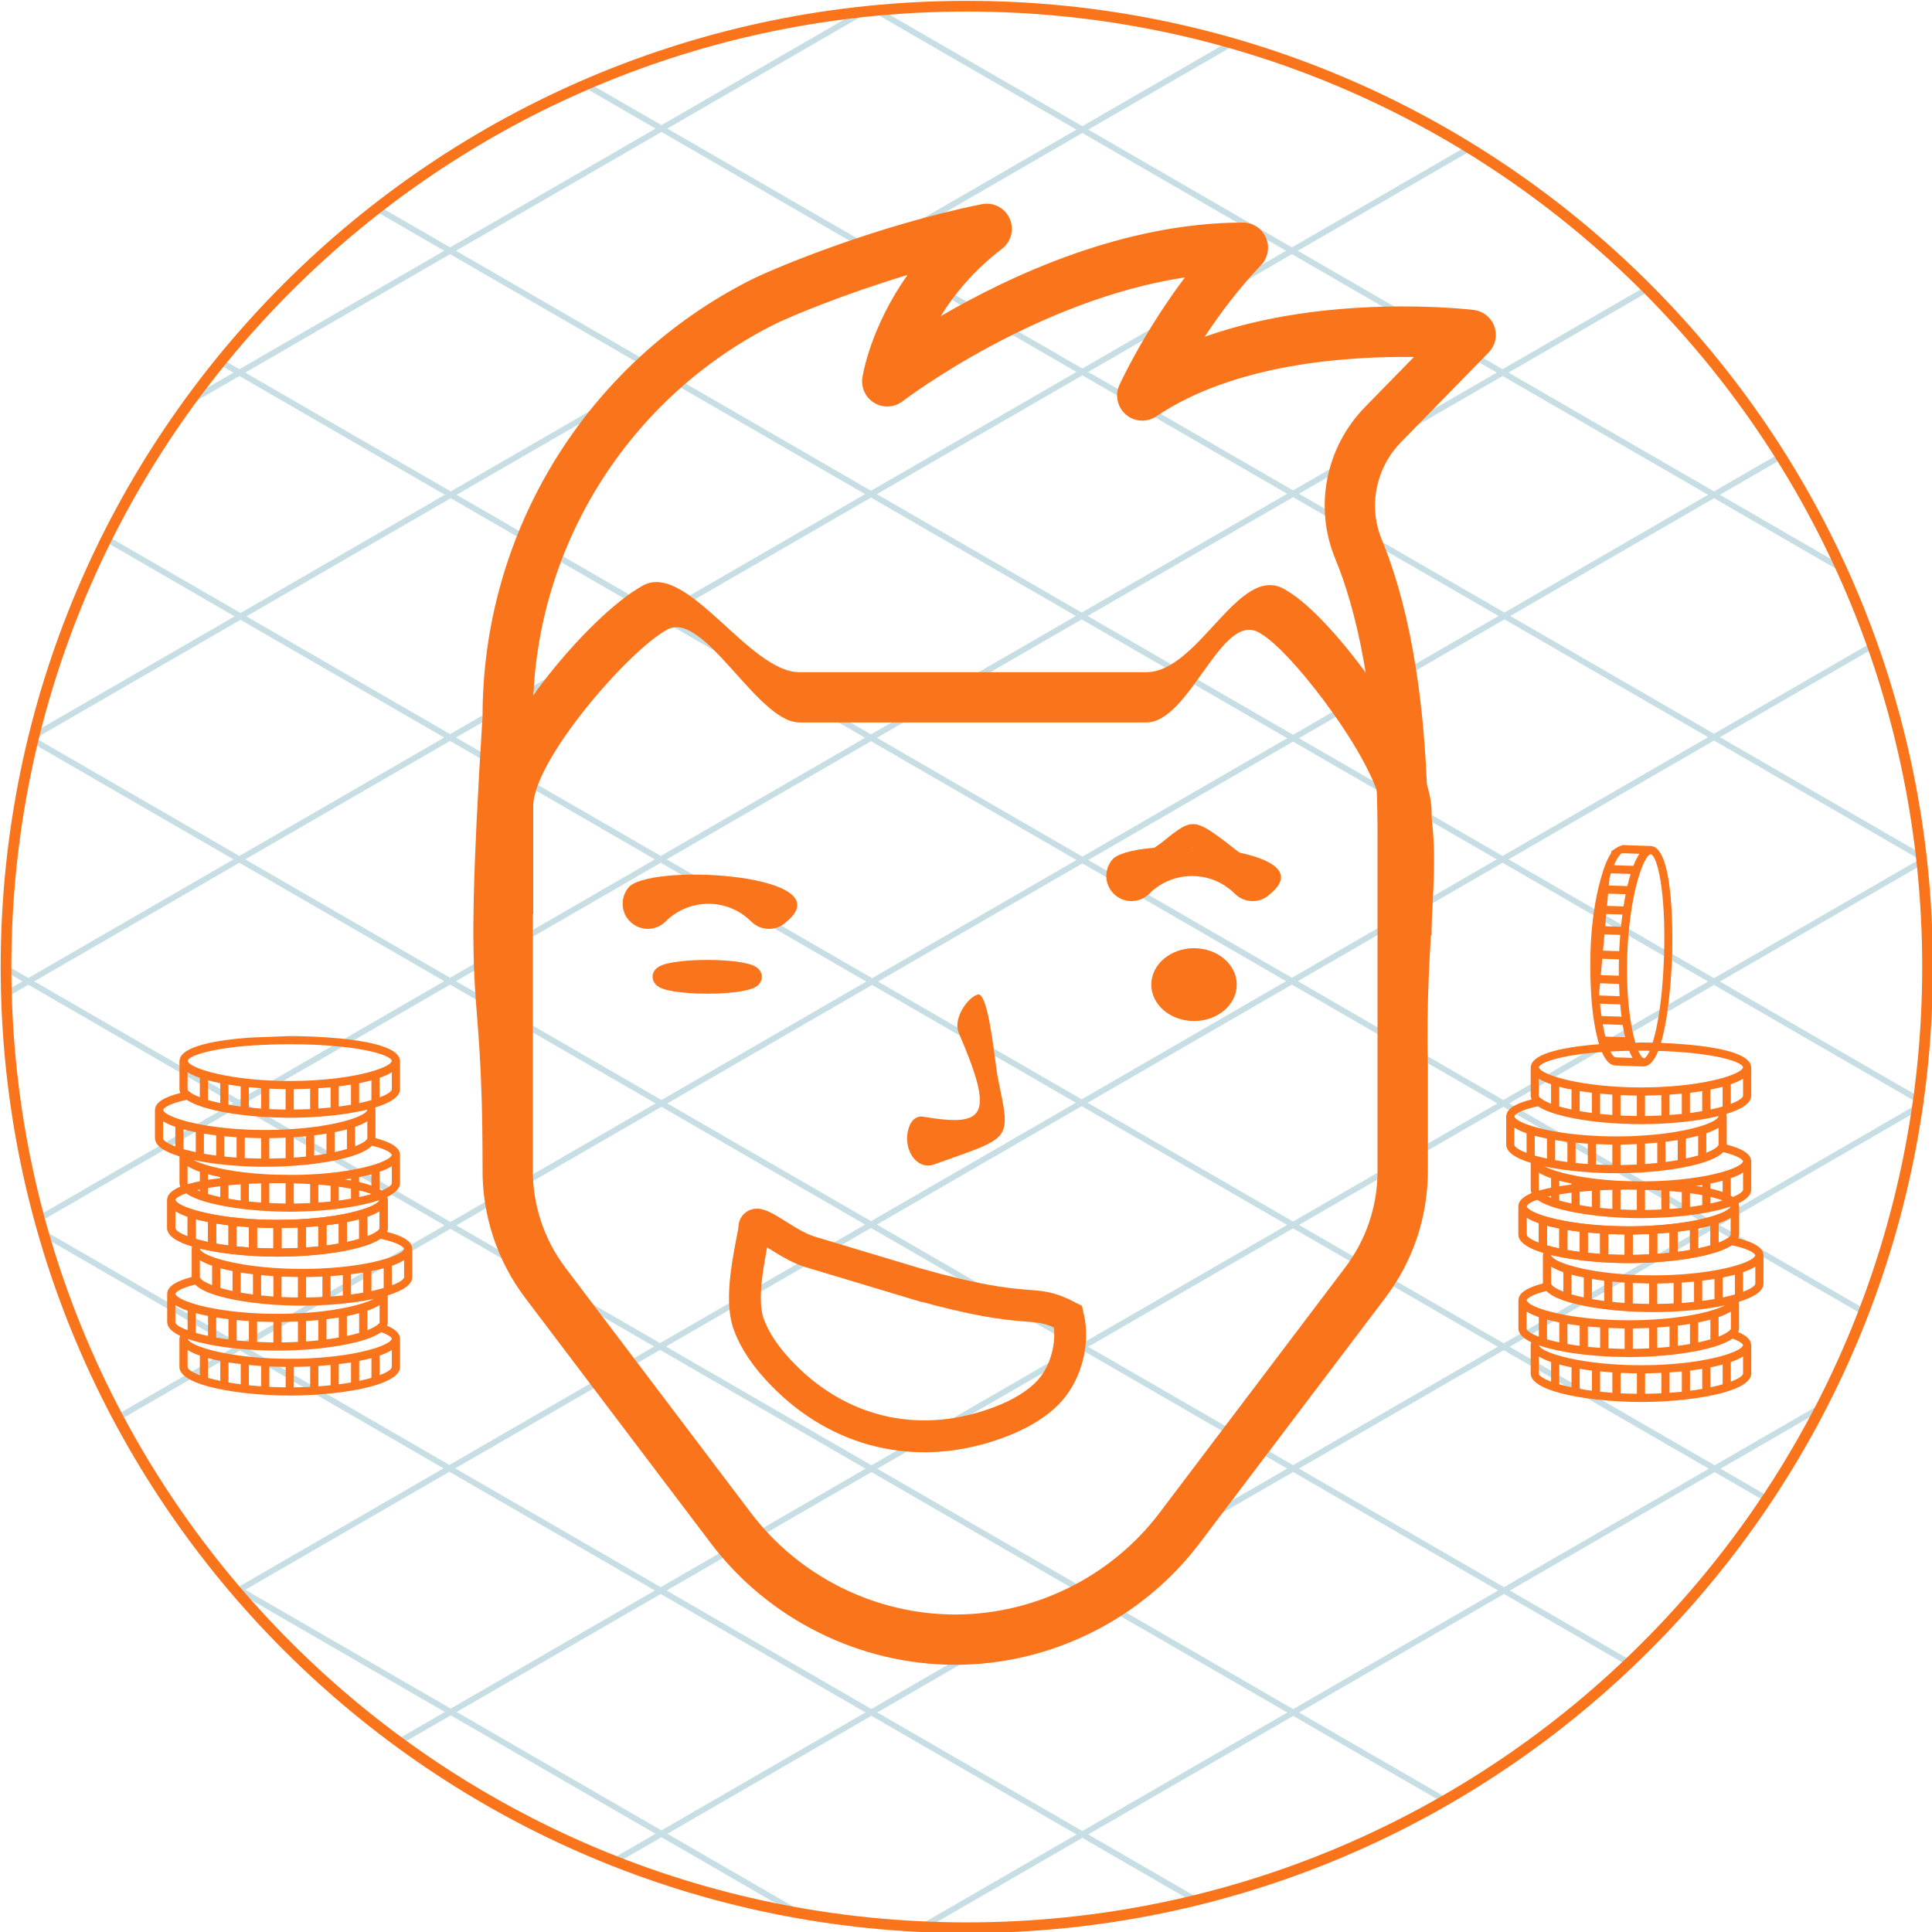 <?xml version="1.0" encoding="UTF-8" standalone="no"?>
<!-- Generator: Adobe Illustrator 19.0.0, SVG Export Plug-In . SVG Version: 6.00 Build 0)  -->

<svg
   version="1.1"
   id="Layer_1"
   x="0px"
   y="0px"
   viewBox="0 0 181 181"
   xml:space="preserve"
   sodipodi:docname="stakev2-second.svg"
   width="181"
   height="181"
   inkscape:version="1.1.2 (b8e25be833, 2022-02-05)"
   xmlns:inkscape="http://www.inkscape.org/namespaces/inkscape"
   xmlns:sodipodi="http://sodipodi.sourceforge.net/DTD/sodipodi-0.dtd"
   xmlns="http://www.w3.org/2000/svg"
   xmlns:svg="http://www.w3.org/2000/svg"><defs
   id="defs12819">
	

		
		
		
		
		
		
		
		
		
		
		
		
		
		
		
		
		
		
		
		
		
		
		
		
		
		
		
			
		
			
		
		
		
	</defs><sodipodi:namedview
   id="namedview12817"
   pagecolor="#505050"
   bordercolor="#ffffff"
   borderopacity="1"
   inkscape:pageshadow="0"
   inkscape:pageopacity="0"
   inkscape:pagecheckerboard="1"
   showgrid="false"
   fit-margin-top="0"
   fit-margin-left="0"
   fit-margin-right="0"
   fit-margin-bottom="0"
   inkscape:zoom="1.4142136"
   inkscape:cx="317.49094"
   inkscape:cy="158.03836"
   inkscape:window-width="1920"
   inkscape:window-height="1001"
   inkscape:window-x="-9"
   inkscape:window-y="-9"
   inkscape:window-maximized="1"
   inkscape:current-layer="Layer_1" />








<g
   id="g12786"
   transform="translate(173.359,192.948)">
</g>
<g
   id="g12788"
   transform="translate(173.359,192.948)">
</g>
<g
   id="g12790"
   transform="translate(173.359,192.948)">
</g>
<g
   id="g12792"
   transform="translate(173.359,192.948)">
</g>
<g
   id="g12794"
   transform="translate(173.359,192.948)">
</g>
<g
   id="g12796"
   transform="translate(173.359,192.948)">
</g>
<g
   id="g12798"
   transform="translate(173.359,192.948)">
</g>
<g
   id="g12800"
   transform="translate(173.359,192.948)">
</g>
<g
   id="g12802"
   transform="translate(173.359,192.948)">
</g>
<g
   id="g12804"
   transform="translate(173.359,192.948)">
</g>
<g
   id="g12806"
   transform="translate(173.359,192.948)">
</g>
<g
   id="g12808"
   transform="translate(173.359,192.948)">
</g>
<g
   id="g12810"
   transform="translate(173.359,192.948)">
</g>
<g
   id="g12812"
   transform="translate(173.359,192.948)">
</g>
<g
   id="g12814"
   transform="translate(173.359,192.948)">
</g>
<g
   id="g30835"
   transform="translate(145.137,147.956)">
</g><g
   id="g30837"
   transform="translate(145.137,147.956)">
</g><g
   id="g30839"
   transform="translate(145.137,147.956)">
</g><g
   id="g30841"
   transform="translate(145.137,147.956)">
</g><g
   id="g30843"
   transform="translate(145.137,147.956)">
</g><g
   id="g30845"
   transform="translate(145.137,147.956)">
</g><g
   id="g30847"
   transform="translate(145.137,147.956)">
</g><g
   id="g30849"
   transform="translate(145.137,147.956)">
</g><g
   id="g30851"
   transform="translate(145.137,147.956)">
</g><g
   id="g30853"
   transform="translate(145.137,147.956)">
</g><g
   id="g30855"
   transform="translate(145.137,147.956)">
</g><g
   id="g30857"
   transform="translate(145.137,147.956)">
</g><g
   id="g30859"
   transform="translate(145.137,147.956)">
</g><g
   id="g30861"
   transform="translate(145.137,147.956)">
</g><g
   id="g30863"
   transform="translate(145.137,147.956)">
</g><ellipse
   id="circle24468-1"
   style="fill:#fa741c;fill-opacity:1;stroke:#fa741c;stroke-width:1.754;stroke-miterlimit:4;stroke-dasharray:none;stroke-opacity:1"
   ry="0.705"
   rx="4.248"
   cy="91.513"
   cx="66.255" /><path
   d="m 108.714,79.025 c -0.766,0.608 -5.074,3.129 -4.307,3.738 0.766,0.608 2.715,0.848 3.272,0.11 3.541,-4.688 4.621,-4.533 6.931,-0.155 0.209,0.397 0.631,0.611 1.134,0.611 0.502,0 1.004,-0.152 1.388,-0.456 0.767,-0.608 0.767,-1.595 0,-2.203 -5.498,-4.256 -5.046,-4.321 -8.417,-1.644 z"
   id="path24472-0"
   style="fill:#fa741c;fill-opacity:1;stroke-width:0.219"
   sodipodi:nodetypes="ccsssccc" /><g
   id="g81010-6-9"
   transform="matrix(3.78,0,0,3.78,-490.605,-653.673)"><g
     opacity="0.25"
     id="g79298-4-3"
     transform="matrix(0.265,0,0,0.265,129.674,172.819)"
     style="fill:none"><path
       d="m 171.048,132.174 c 0.155,-0.298 0.304,-0.6 0.454,-0.901 l -10.699,6.188 -19.173,-11.086 19.111,-11.047 14.195,8.206 c 0.067,-0.174 0.132,-0.349 0.198,-0.523 l -13.843,-8.004 18.748,-10.84 c 0.05,-0.341 0.097,-0.683 0.143,-1.025 L 161.291,92.218 180.46,81.136 c -0.027,-0.248 -0.056,-0.497 -0.086,-0.745 L 161.295,69.36 175.851,60.94 c -0.062,-0.176 -0.123,-0.353 -0.186,-0.529 l -14.924,8.63 -19.05,-11.014 19.05,-11.013 12.409,7.175 c -0.131,-0.291 -0.267,-0.58 -0.4,-0.87 l -11.459,-6.627 5.991,-3.463 c -0.098,-0.156 -0.194,-0.313 -0.292,-0.468 l -6.249,3.614 -19.216,-11.11 13.314,-7.7 c -0.133,-0.135 -0.268,-0.27 -0.403,-0.404 L 140.972,34.945 121.817,23.871 138.23,14.38 c -0.177,-0.109 -0.353,-0.222 -0.53,-0.331 l -16.436,9.502 -19.045,-11.013 13.837,-7.999 c -0.247,-0.072 -0.494,-0.143 -0.742,-0.212 L 101.664,12.218 82.899,1.368 c -0.319,0.028 -0.64,0.052 -0.959,0.085 L 101.111,12.538 82.066,23.551 62.851,12.441 81.839,1.461 c -0.46,0.047 -0.918,0.103 -1.376,0.157 L 62.3,12.119 55.588,8.24 c -0.212,0.09 -0.421,0.184 -0.632,0.276 l 6.789,3.925 -19.213,11.11 -6.54,-3.781 c -0.158,0.122 -0.318,0.241 -0.475,0.364 l 6.461,3.737 -19.152,11.074 -1.525,-0.882 c -0.118,0.145 -0.234,0.292 -0.351,0.437 l 1.323,0.765 -3.486,2.015 c -0.272,0.366 -0.539,0.735 -0.806,1.105 L 22.826,35.584 42.041,46.692 22.932,57.745 10.565,50.594 c -0.083,0.164 -0.164,0.33 -0.246,0.495 L 22.379,58.062 3.755,68.83 c -0.092,0.365 -0.18,0.732 -0.268,1.099 L 22.273,80.791 3.09,91.881 1.004,90.676 C 1.004,90.784 1,90.892 1,91.001 c 0,0.104 0.004,0.207 0.004,0.311 L 2.539,92.199 1.027,93.074 c 0.005,0.209 0.011,0.419 0.017,0.628 L 3.09,92.519 22.245,103.592 4.008,114.136 c 0.049,0.186 0.1,0.37 0.15,0.555 L 22.798,103.913 42.015,115.02 22.869,126.092 4.343,115.375 c 0.072,0.255 0.147,0.509 0.22,0.764 l 17.755,10.271 -11.04,6.382 c 0.086,0.164 0.172,0.328 0.259,0.491 l 11.334,-6.554 19.045,11.016 -19.09,11.037 -1.581,-0.914 c 0.338,0.414 0.682,0.825 1.028,1.233 0.121,0.143 0.24,0.286 0.362,0.429 l 0.191,-0.112 19.215,11.114 -4.708,2.721 c 0.162,0.121 0.326,0.237 0.488,0.355 l 4.771,-2.759 19.155,11.073 -4.425,2.559 c 0.217,0.088 0.432,0.18 0.65,0.266 l 4.328,-2.502 12.684,7.334 c 0.518,0.092 1.039,0.176 1.56,0.26 l -13.693,-7.917 19.084,-11.03 19.179,11.093 -15.325,8.861 c 0.339,0.02 0.678,0.038 1.018,0.054 l 14.859,-8.595 10.637,6.153 c 0.261,-0.064 0.522,-0.125 0.78,-0.191 l -10.864,-6.282 19.164,-11.082 14.278,8.251 c 0.182,-0.105 0.364,-0.213 0.546,-0.32 l -14.273,-8.253 19.168,-11.084 11.807,6.826 c 0.139,-0.133 0.278,-0.266 0.417,-0.399 l -11.671,-6.752 19.148,-11.073 5.032,2.909 c 0.103,-0.153 0.203,-0.308 0.305,-0.463 l -4.784,-2.766 z m -29.97,-6.121 -19.153,-11.074 19.11,-11.047 19.152,11.075 z M 82.453,69.421 101.604,58.345 120.821,69.458 101.666,80.531 Z m 38.26,22.761 -19.109,11.05 L 82.557,92.22 101.666,81.168 Z M 101.114,80.851 82.003,91.899 62.79,80.791 81.9,69.741 Z m -0.061,22.7 L 81.9,114.627 62.851,103.614 82.003,92.536 Z m 0.551,0.321 19.217,11.107 -19.155,11.074 -19.213,-11.108 z m 0.553,-0.319 19.109,-11.05 19.213,11.111 -19.109,11.046 z m 19.662,-11.371 19.153,-11.074 19.215,11.11 -19.154,11.076 z m -0.553,-0.32 -19.047,-11.011 19.155,-11.074 19.047,11.014 z m -19.109,-33.835 19.217,-11.11 19.213,11.11 -19.213,11.109 z m -0.551,-0.321 -19.155,-11.074 19.215,-11.11 19.155,11.075 z M 101.053,58.027 81.9,69.101 62.745,58.027 81.898,46.952 Z M 62.192,57.706 43.145,46.692 62.3,35.619 81.345,46.632 Z M 81.347,69.421 62.237,80.469 43.084,69.395 62.192,58.345 Z M 61.685,80.791 42.534,91.862 23.376,80.791 42.532,69.715 Z M 62.237,81.108 81.451,92.22 62.3,103.294 43.084,92.182 Z M 81.347,114.945 62.168,126.032 43.119,115.02 62.3,103.932 Z M 81.386,137.779 62.231,148.855 43.02,137.747 62.168,126.67 Z M 62.721,126.353 81.9,115.264 l 19.214,11.111 -19.175,11.086 z m 38.945,0.342 19.155,11.073 -19.174,11.087 -19.157,-11.076 z m 0.553,-0.32 19.155,-11.078 19.151,11.078 -19.151,11.072 z m 77.672,-22.761 -19.15,11.071 -19.154,-11.071 19.154,-11.078 z M 160.743,69.678 179.956,80.791 160.741,91.899 141.525,80.791 Z M 160.19,69.36 140.972,80.469 121.925,69.458 141.14,58.345 Z M 160.187,46.692 141.14,57.706 121.925,46.597 140.972,35.584 Z M 140.421,35.265 121.374,46.28 102.219,35.202 121.264,24.188 Z M 101.666,12.858 120.713,23.871 101.666,34.884 82.619,23.871 Z M 101.114,35.202 81.9,46.314 62.851,35.301 82.066,24.188 Z M 62.3,12.758 81.516,23.871 62.3,34.981 43.084,23.871 Z M 23.376,35.265 42.532,24.188 61.747,35.301 42.592,46.375 Z M 42.592,47.014 61.639,58.027 42.532,69.075 23.485,58.062 Z M 3.779,69.458 22.932,58.384 41.978,69.395 22.826,80.469 Z M 3.643,92.199 22.826,81.106 41.981,92.182 22.798,103.275 Z M 23.351,103.592 42.534,92.503 61.747,103.614 42.566,114.703 Z m 0.071,22.818 19.144,-11.07 19.049,11.013 -19.148,11.074 z m -0.043,22.691 19.088,-11.037 19.213,11.108 -19.088,11.041 z m 38.921,22.504 -19.155,-11.073 19.086,-11.035 19.15,11.076 z m 0.484,-22.433 19.155,-11.073 19.155,11.073 -19.159,11.08 z m 38.882,22.494 -19.178,-11.091 19.159,-11.08 19.183,11.086 z m 19.714,-11.403 -19.18,-11.091 19.174,-11.084 19.177,11.084 z m 19.722,-11.408 -19.177,-11.087 19.153,-11.073 19.174,11.084 z"
       fill="#218095"
       id="path79296-6-4" /></g><path
     d="m 153.751,173.083 c 13.151,0 23.812,10.661 23.812,23.812 0,13.151 -10.661,23.812 -23.812,23.812 -13.151,0 -23.812,-10.661 -23.812,-23.812 0,-13.151 10.661,-23.812 23.812,-23.812 z"
     stroke="#fa741c"
     id="path79580-1-6"
     style="fill:none;stroke-width:0.265" /></g><g
   id="g4542-3-5"
   transform="translate(-4.975,24.167)"><path
     d="m 170.186,93.4 c -0.038,-0.655 -0.817,-1.166 -2.374,-1.557 0.052,-0.115 0.082,-0.234 0.082,-0.358 v -2.677 h -0.007 c -0.137,-2.23 -9.276,-2.296 -10.326,-2.296 -1.05,0 -10.189,0.066 -10.326,2.296 h -0.007 v 0.05 0 0 2.629 c 0.002,0.727 0.94,1.296 2.336,1.72 -0.019,0.064 -0.031,0.128 -0.034,0.194 h -0.006 v 0.05 0 0 2.624 c -1.504,0.387 -2.255,0.892 -2.292,1.536 h -0.004 v 0.05 0 0 2.629 c 0.001,0.506 0.458,0.936 1.205,1.293 -0.028,0.078 -0.046,0.157 -0.051,0.238 h -0.006 v 0.05 0 0 2.629 c 0.003,1.273 2.869,2.063 6.053,2.432 0.023,0.005 0.045,0.014 0.07,0.014 0.007,0 0.013,-0.004 0.021,-0.004 0.614,0.069 1.238,0.123 1.855,0.162 0.013,0.002 0.025,0.008 0.038,0.008 0.007,0 0.013,-0.004 0.02,-0.004 0.784,0.048 1.555,0.072 2.276,0.072 0.721,0 1.492,-0.024 2.276,-0.072 0.007,4.7e-4 0.013,0.004 0.02,0.004 0.013,0 0.025,-0.007 0.038,-0.008 0.617,-0.039 1.241,-0.092 1.855,-0.162 0.007,0 0.013,0.004 0.021,0.004 0.025,0 0.046,-0.01 0.07,-0.014 3.184,-0.369 6.05,-1.159 6.053,-2.433 v -2.677 h -0.006 c -0.027,-0.469 -0.427,-0.861 -1.217,-1.188 0.048,-0.111 0.075,-0.225 0.075,-0.344 v -2.501 c 1.374,-0.422 2.294,-0.988 2.296,-1.708 v -2.677 z m -3.098,7.011 -0.13,0.114 c -0.201,0.177 -0.536,0.356 -0.976,0.528 v -1.825 c 0.455,-0.158 0.842,-0.334 1.148,-0.527 v 1.583 c 0,0.039 -0.015,0.082 -0.041,0.125 z m -8.559,1.778 c -0.056,0.002 -0.112,0.002 -0.168,0.003 -0.137,0.003 -0.277,0.003 -0.415,0.005 v -1.911 c 0.105,-0.001 0.21,-0.003 0.316,-0.005 0.02,-4.7e-4 0.041,-9.3e-4 0.061,-10e-4 0.385,-0.007 0.771,-0.019 1.154,-0.037 v 1.911 c -0.082,0.004 -0.164,0.008 -0.247,0.011 -0.23,0.01 -0.463,0.018 -0.7,0.024 z m -1.671,0.005 c -0.175,-0.003 -0.35,-0.007 -0.523,-0.013 -0.021,-9.3e-4 -0.043,-0.002 -0.064,-0.002 -0.209,-0.007 -0.416,-0.016 -0.621,-0.026 v -1.91 c 0.383,0.018 0.769,0.03 1.154,0.037 0.02,4.6e-4 0.041,9.2e-4 0.06,0.001 0.105,0.002 0.21,0.003 0.316,0.005 v 1.913 c -0.074,-9.2e-4 -0.148,-9.2e-4 -0.222,-0.002 -0.034,-9.2e-4 -0.066,-0.002 -0.1,-0.002 z m -6.912,-0.872 c -0.013,-0.004 -0.025,-0.007 -0.037,-0.011 v -1.849 c 0.357,0.096 0.742,0.184 1.148,0.264 v 1.868 c -0.351,-0.075 -0.675,-0.153 -0.97,-0.233 -0.047,-0.013 -0.095,-0.026 -0.14,-0.039 z m 8.066,3.169 c 0.105,0.002 0.21,0.003 0.316,0.005 v 1.913 c -0.529,-0.005 -1.039,-0.02 -1.531,-0.044 v -1.911 c 0.383,0.018 0.769,0.03 1.154,0.037 0.02,0 0.041,4.7e-4 0.061,9.3e-4 z m 1.458,-10e-4 c 0.385,-0.007 0.771,-0.019 1.154,-0.037 v 1.911 c -0.491,0.024 -1.002,0.039 -1.531,0.044 v -1.913 c 0.105,-0.001 0.21,-0.003 0.316,-0.005 0.02,0 0.041,-4.6e-4 0.061,-9.3e-4 z m 3.067,-0.173 v 1.9 c -0.368,0.039 -0.75,0.073 -1.148,0.101 v -1.908 c 0.388,-0.025 0.771,-0.056 1.148,-0.093 z m 0.765,-0.083 c 0.395,-0.047 0.778,-0.101 1.148,-0.161 v 1.879 c -0.36,0.064 -0.744,0.122 -1.148,0.175 z m 1.913,-0.298 c 0.406,-0.08 0.791,-0.168 1.148,-0.264 v 1.849 c -0.341,0.098 -0.725,0.194 -1.148,0.284 z m -13.011,0 v 1.868 c -0.423,-0.09 -0.807,-0.185 -1.148,-0.284 v -1.849 c 0.357,0.096 0.742,0.185 1.148,0.264 z m 0.765,0.137 c 0.37,0.06 0.753,0.114 1.148,0.161 v 1.893 c -0.404,-0.053 -0.788,-0.112 -1.148,-0.175 z m 1.913,0.244 c 0.377,0.036 0.76,0.067 1.148,0.093 v 1.908 c -0.398,-0.028 -0.78,-0.062 -1.148,-0.101 z m -0.949,-2.288 c -0.039,-0.004 -0.078,-0.008 -0.116,-0.012 -0.028,-0.003 -0.055,-0.006 -0.082,-0.009 v -1.9 c 0.377,0.036 0.76,0.067 1.148,0.093 v 1.907 c -0.321,-0.023 -0.639,-0.049 -0.949,-0.079 z m -0.964,-2.004 v 1.893 c -0.404,-0.053 -0.788,-0.112 -1.148,-0.175 v -1.879 c 0.37,0.06 0.753,0.114 1.148,0.161 z m 7.526,2.065 c -0.084,0.007 -0.169,0.013 -0.255,0.019 v -1.908 c 0.388,-0.026 0.771,-0.056 1.148,-0.093 v 1.9 c -0.236,0.025 -0.478,0.048 -0.727,0.069 -0.056,0.005 -0.111,0.009 -0.166,0.013 z m 1.658,-0.172 v -1.893 c 0.395,-0.047 0.778,-0.101 1.148,-0.161 v 1.879 c -0.36,0.064 -0.744,0.122 -1.148,0.175 z m 1.913,-2.191 c 0.406,-0.08 0.791,-0.168 1.148,-0.264 v 1.849 c -0.341,0.098 -0.725,0.194 -1.148,0.284 z m -5.233,-1.748 c -0.288,-0.007 -0.569,-0.018 -0.845,-0.032 -0.015,-9.23e-4 -0.03,-0.002 -0.044,-0.002 v -1.911 c 0.383,0.018 0.769,0.03 1.154,0.037 0.02,4.61e-4 0.041,9.23e-4 0.06,0.001 0.105,0.002 0.21,0.003 0.316,0.005 v 1.911 c -0.186,-0.002 -0.374,-0.003 -0.556,-0.007 -0.028,-9.23e-4 -0.057,-0.001 -0.085,-0.002 z m -8.926,-5.469 v -1.849 c 0.357,0.096 0.742,0.184 1.148,0.264 v 1.868 c -0.047,-0.01 -0.096,-0.02 -0.142,-0.03 -0.204,-0.045 -0.402,-0.091 -0.592,-0.141 -0.145,-0.037 -0.282,-0.075 -0.414,-0.113 z m 6.955,-1.03 c 0.105,0.002 0.21,0.003 0.316,0.005 v 1.911 c -0.515,-0.005 -1.027,-0.018 -1.531,-0.044 v -1.909 c 0.383,0.018 0.769,0.03 1.154,0.037 0.02,0 0.041,4.61e-4 0.061,9.23e-4 z m 1.458,-0.001 c 0.385,-0.007 0.771,-0.019 1.154,-0.037 v 1.909 c -0.065,0.003 -0.127,0.008 -0.193,0.011 -0.005,4.62e-4 -0.011,4.62e-4 -0.016,9.23e-4 -0.257,0.011 -0.519,0.02 -0.784,0.026 -0.041,0.001 -0.083,0.002 -0.124,0.003 -0.136,0.003 -0.276,0.003 -0.414,0.005 v -1.911 c 0.105,-0.001 0.21,-0.003 0.316,-0.005 0.02,-4.62e-4 0.041,-9.23e-4 0.061,-0.001 z m 8.72,0.192 -0.011,-0.002 -0.139,0.108 c -0.202,0.157 -0.512,0.316 -0.91,0.47 v -1.82 c 0.455,-0.158 0.842,-0.334 1.148,-0.527 v 1.583 c 0,0.058 -0.031,0.121 -0.088,0.187 z m -4.887,1.443 v -1.89 c 0.395,-0.047 0.778,-0.101 1.148,-0.161 v 1.876 c -0.363,0.064 -0.745,0.123 -1.148,0.176 z m 1.913,-0.323 v -1.865 c 0.406,-0.08 0.791,-0.168 1.148,-0.264 v 1.844 c -0.343,0.1 -0.729,0.195 -1.148,0.285 z m -2.679,-1.484 v 1.898 c -0.37,0.039 -0.752,0.073 -1.148,0.101 v -1.906 c 0.388,-0.026 0.771,-0.057 1.148,-0.093 z m -7.653,1.899 v -1.899 c 0.377,0.036 0.76,0.067 1.148,0.093 v 1.905 c -0.39,-0.028 -0.774,-0.06 -1.148,-0.099 z m -0.765,-1.981 v 1.891 c -0.076,-0.01 -0.155,-0.018 -0.23,-0.028 -0.049,-0.007 -0.096,-0.014 -0.144,-0.021 -0.221,-0.032 -0.437,-0.066 -0.649,-0.101 -0.043,-0.007 -0.083,-0.015 -0.125,-0.022 v -1.879 c 0.37,0.06 0.753,0.114 1.148,0.161 z m 4.114,6.669 c -0.052,-0.004 -0.104,-0.008 -0.155,-0.011 -0.245,-0.019 -0.484,-0.04 -0.718,-0.064 -0.05,-0.005 -0.1,-0.01 -0.15,-0.015 -0.01,-0.001 -0.02,-0.003 -0.031,-0.003 v -1.9 c 0.377,0.036 0.76,0.067 1.148,0.093 v 1.907 c -0.031,-0.002 -0.064,-0.004 -0.095,-0.006 z m -2.528,-0.286 c -0.152,-0.024 -0.294,-0.05 -0.438,-0.075 v -1.877 c 0.37,0.06 0.753,0.114 1.148,0.161 v 1.893 c -0.234,-0.031 -0.463,-0.063 -0.683,-0.098 -0.009,-0.002 -0.018,-0.003 -0.026,-0.005 z m -1.204,-2.089 v 1.865 c -0.423,-0.091 -0.806,-0.187 -1.148,-0.287 v -1.842 c 0.357,0.096 0.742,0.185 1.148,0.264 z m -1.913,-0.498 v 1.818 c -0.602,-0.232 -0.99,-0.47 -1.116,-0.681 l -0.026,-0.043 c -0.002,-0.012 -0.006,-0.024 -0.007,-0.036 v -1.585 c 0.306,0.192 0.693,0.368 1.148,0.527 z m 9.178,1.052 c 0.385,-0.007 0.771,-0.019 1.154,-0.037 v 1.909 c -0.503,0.025 -1.014,0.039 -1.531,0.044 v -1.91 c 0.105,-0.001 0.21,-0.003 0.316,-0.005 0.02,-4.61e-4 0.041,-9.23e-4 0.061,-0.001 z m 4.945,1.468 c -0.168,0.029 -0.338,0.058 -0.512,0.084 -0.1,0.015 -0.202,0.03 -0.305,0.044 -0.097,0.014 -0.197,0.026 -0.296,0.038 v -1.891 c 0.395,-0.047 0.778,-0.101 1.148,-0.161 v 1.879 c -0.012,0.002 -0.024,0.005 -0.036,0.006 z m -2.591,0.327 c -0.143,0.012 -0.29,0.02 -0.435,0.03 v -1.905 c 0.388,-0.026 0.771,-0.056 1.148,-0.093 v 1.898 c -0.222,0.023 -0.444,0.047 -0.673,0.066 -0.014,0.001 -0.027,0.003 -0.041,0.004 z m 4.373,-0.718 c -0.191,0.053 -0.392,0.103 -0.598,0.152 -0.095,0.022 -0.192,0.044 -0.292,0.066 -0.029,0.006 -0.061,0.012 -0.091,0.019 v -1.867 c 0.406,-0.08 0.791,-0.168 1.148,-0.264 v 1.849 c -0.055,0.015 -0.111,0.031 -0.167,0.047 z m 2.076,-3.724 c -0.035,0.26 -0.624,0.605 -1.675,0.93 v 0 c -1.354,0.418 -3.472,0.801 -6.157,0.92 -0.137,0.006 -0.274,0.011 -0.414,0.016 -0.114,0.004 -0.229,0.007 -0.346,0.01 -0.317,0.007 -0.638,0.012 -0.97,0.012 -0.331,0 -0.653,-0.005 -0.97,-0.012 -0.116,-0.003 -0.231,-0.006 -0.346,-0.01 -0.14,-0.004 -0.277,-0.01 -0.414,-0.016 -2.685,-0.119 -4.804,-0.502 -6.157,-0.92 v 0 c -1.043,-0.322 -1.631,-0.665 -1.674,-0.924 0.002,-0.007 0.002,-0.013 0.007,-0.023 0.026,0.006 0.055,0.012 0.082,0.018 0.15,0.036 0.303,0.07 0.459,0.103 0.76,0.164 1.603,0.298 2.501,0.401 0.003,0 0.005,0.002 0.008,0.002 9.2e-4,0 0.002,-4.62e-4 0.002,-4.62e-4 0.612,0.07 1.246,0.124 1.897,0.163 0.005,0 0.009,0.003 0.014,0.003 0.003,0 0.005,-0.002 0.007,-0.002 0.469,0.028 0.944,0.048 1.424,0.059 0.294,0.007 0.583,0.011 0.864,0.011 0.201,0 0.407,-0.002 0.615,-0.006 2.78,-0.043 5.357,-0.373 7.151,-0.886 0.083,-0.023 0.163,-0.047 0.243,-0.072 0.049,-0.015 0.098,-0.029 0.145,-0.044 0.139,-0.044 0.271,-0.09 0.4,-0.137 0.022,-0.008 0.043,-0.017 0.065,-0.025 0.108,-0.041 0.212,-0.083 0.312,-0.127 0.029,-0.013 0.058,-0.025 0.086,-0.037 0.106,-0.048 0.209,-0.097 0.303,-0.148 0.043,-0.023 0.08,-0.046 0.12,-0.069 0.046,-0.026 0.092,-0.053 0.134,-0.08 0.024,-0.015 0.053,-0.03 0.076,-0.045 1.713,0.372 2.165,0.778 2.208,0.936 z m -11.859,-6.147 c 6.31,0 9.501,0.993 9.561,1.564 -0.046,0.259 -0.634,0.6 -1.674,0.922 v 0 c -1.354,0.418 -3.472,0.801 -6.157,0.92 -0.137,0.006 -0.274,0.011 -0.414,0.016 -0.114,0.004 -0.229,0.007 -0.346,0.01 -0.317,0.007 -0.638,0.012 -0.97,0.012 -0.331,0 -0.653,-0.005 -0.97,-0.012 -0.116,-0.003 -0.231,-0.006 -0.346,-0.01 -0.14,-0.004 -0.277,-0.01 -0.414,-0.016 -2.685,-0.119 -4.804,-0.502 -6.157,-0.92 v 0 c -1.04,-0.321 -1.627,-0.663 -1.674,-0.922 0.06,-0.57 3.251,-1.564 9.561,-1.564 z m -9.567,4.208 v -1.585 c 0.306,0.192 0.693,0.368 1.148,0.527 v 1.832 c -0.744,-0.279 -1.147,-0.559 -1.148,-0.774 z m 1.854,5.296 c 0.006,0.006 0.015,0.011 0.02,0.018 0.524,0.529 1.609,0.944 2.959,1.254 0.031,0.007 0.064,0.014 0.095,0.021 0.099,0.022 0.2,0.044 0.302,0.065 1.24,0.264 2.721,0.455 4.334,0.55 0.001,0 0.002,4.62e-4 0.003,4.62e-4 9.3e-4,0 0.001,-4.62e-4 0.002,-4.62e-4 0.518,0.03 1.048,0.051 1.589,0.06 0.24,0.005 0.475,0.008 0.706,0.008 0.264,0 0.535,-0.003 0.81,-0.01 0.501,-0.01 0.994,-0.031 1.48,-0.059 0.002,0 0.003,0.001 0.005,0.001 0.003,0 0.006,-0.002 0.01,-0.002 1.617,-0.095 3.134,-0.288 4.418,-0.566 -0.278,0.145 -0.658,0.296 -1.132,0.442 v 0 c -1.429,0.442 -3.712,0.844 -6.613,0.937 -0.086,0.003 -0.171,0.006 -0.258,0.008 -0.094,0.002 -0.189,0.004 -0.284,0.006 -0.241,0.004 -0.483,0.007 -0.732,0.007 -0.331,0 -0.653,-0.005 -0.97,-0.012 -0.116,-0.003 -0.231,-0.006 -0.346,-0.01 -0.14,-0.004 -0.277,-0.01 -0.414,-0.016 -2.685,-0.119 -4.804,-0.502 -6.157,-0.92 v 0 c -1.052,-0.325 -1.641,-0.671 -1.675,-0.931 0.043,-0.144 0.429,-0.504 1.849,-0.852 z m -1.854,3.506 v -1.585 c 0.306,0.192 0.693,0.368 1.148,0.527 v 1.825 l -0.219,-0.085 -0.005,0.005 c -0.601,-0.249 -0.924,-0.494 -0.925,-0.687 z m 1.148,4.209 v -1.585 c 0.306,0.192 0.693,0.368 1.148,0.527 v 1.832 c -0.744,-0.279 -1.147,-0.559 -1.148,-0.774 z m 17.986,0.774 v -1.832 c 0.455,-0.158 0.842,-0.334 1.148,-0.527 v 1.583 c -4.7e-4,0.215 -0.404,0.496 -1.148,0.775 z m 1.143,-3.422 c -0.042,0.259 -0.629,0.603 -1.675,0.926 v 0 c -1.354,0.418 -3.472,0.801 -6.157,0.92 -0.137,0.006 -0.274,0.011 -0.414,0.016 -0.114,0.004 -0.229,0.007 -0.346,0.01 -0.317,0.007 -0.638,0.012 -0.97,0.012 -0.331,0 -0.653,-0.005 -0.97,-0.012 -0.115,-0.003 -0.229,-0.006 -0.342,-0.01 -0.141,-0.005 -0.279,-0.01 -0.417,-0.016 -2.685,-0.119 -4.803,-0.502 -6.157,-0.92 v 0 c -1.012,-0.313 -1.597,-0.645 -1.67,-0.901 0.114,0.04 0.232,0.079 0.354,0.116 0.012,0.004 0.025,0.008 0.037,0.011 0.103,0.032 0.209,0.062 0.317,0.092 0.041,0.011 0.082,0.023 0.124,0.034 0.061,0.017 0.124,0.032 0.187,0.048 1.394,0.357 3.173,0.61 5.093,0.724 9.2e-4,0 0.001,4.6e-4 0.002,4.6e-4 4.6e-4,0 9.2e-4,-4.6e-4 10e-4,-4.6e-4 0.593,0.035 1.199,0.057 1.811,0.064 0.163,0.003 0.325,0.005 0.484,0.005 0.211,0 0.427,-0.003 0.645,-0.007 0.558,-0.009 1.109,-0.03 1.648,-0.062 0.001,0 0.002,9.3e-4 0.003,9.3e-4 0.002,0 0.003,-0.001 0.005,-0.001 0.656,-0.039 1.292,-0.096 1.902,-0.166 0.002,0 0.004,0.001 0.007,0.001 0.008,0 0.015,-0.004 0.024,-0.005 0.68,-0.078 1.324,-0.175 1.922,-0.287 0.123,-0.023 0.245,-0.046 0.365,-0.07 0.027,-0.005 0.054,-0.011 0.08,-0.017 1.13,-0.232 2.108,-0.532 2.779,-0.905 0.037,-0.02 0.071,-0.041 0.106,-0.061 0.043,-0.025 0.083,-0.051 0.122,-0.077 0.037,-0.024 0.079,-0.047 0.113,-0.071 0.755,0.269 0.964,0.51 0.988,0.607 z m 0.005,-4.997 v -1.832 c 0.455,-0.158 0.842,-0.334 1.148,-0.527 v 1.583 c -4.6e-4,0.215 -0.404,0.496 -1.148,0.775 z"
     id="path13600-5-7"
     style="fill:#fa741c;fill-opacity:1;stroke:none;stroke-width:0.383;stroke-opacity:1" /><path
     id="path13600-6-7-10"
     style="fill:#fa741c;fill-opacity:1;stroke:none;stroke-width:0.383;stroke-opacity:1"
     d="m 155.762,74.325 c 0.006,0.007 0.012,0.014 0.018,0.021 m 0,0 c 0.89,-0.05 1.863,-0.08 2.932,-0.08 6.31,0 9.501,0.992 9.561,1.562 -0.046,0.259 -0.633,0.6 -1.674,0.922 -1.353,0.418 -3.473,0.801 -6.158,0.92 -0.137,0.006 -0.274,0.011 -0.414,0.016 -0.115,0.004 -0.229,0.009 -0.346,0.012 -0.317,0.007 -0.637,0.012 -0.969,0.012 -0.331,0 -0.654,-0.004 -0.971,-0.012 -0.117,-0.003 -0.231,-0.008 -0.346,-0.012 -0.14,-0.005 -0.277,-0.01 -0.414,-0.016 -2.685,-0.119 -4.804,-0.502 -6.158,-0.92 -1.04,-0.321 -1.628,-0.663 -1.674,-0.922 0.049,-0.464 2.174,-1.208 6.365,-1.469 m 0,0 c -0.008,-0.008 -0.017,-0.017 -0.025,-0.025 m -0.515,-0.691 c -2.937,0.218 -6.503,0.767 -6.588,2.154 h -0.008 v 2.676 c 4e-4,0.124 0.032,0.245 0.084,0.359 -1.557,0.39 -2.337,0.902 -2.375,1.557 h -0.004 v 2.676 c 0.002,0.721 0.923,1.287 2.297,1.709 v 2.502 c 0,0.119 0.026,0.233 0.074,0.344 -0.79,0.327 -1.19,0.718 -1.217,1.188 h -0.006 v 2.678 c 0.003,1.273 2.869,2.063 6.053,2.432 0.023,0.005 0.045,0.016 0.07,0.016 0.007,0 0.013,-0.004 0.019,-0.004 0.614,0.07 1.238,0.122 1.855,0.16 0.013,0.001 0.024,0.008 0.037,0.008 0.007,0 0.015,-0.003 0.021,-0.004 0.784,0.048 1.554,0.072 2.275,0.072 0.721,0 1.492,-0.025 2.275,-0.072 0.007,4e-4 0.015,0.006 0.021,0.006 0.013,0 0.024,-0.006 0.037,-0.008 0.617,-0.039 1.242,-0.093 1.855,-0.162 0.007,4e-4 0.013,0.004 0.019,0.004 0.025,-10e-7 0.047,-0.009 0.07,-0.014 3.184,-0.369 6.05,-1.159 6.053,-2.432 v -2.629 -0.051 h -0.006 c -0.005,-0.081 -0.022,-0.161 -0.051,-0.238 0.747,-0.358 1.204,-0.787 1.205,-1.293 v -2.629 -0.049 h -0.004 c -0.037,-0.644 -0.789,-1.148 -2.293,-1.535 v -2.625 -0.049 h -0.006 c -0.004,-0.066 -0.016,-0.132 -0.035,-0.195 1.396,-0.424 2.336,-0.992 2.338,-1.719 v -2.629 -0.049 h -0.008 c -0.137,-2.23 -9.275,-2.297 -10.324,-2.297 l 5.1e-4,-4.8e-5 m -3.223,0.834 c 0.007,0.003 0.011,0.004 0.019,0.008 m 0,0 c 0.003,-1.79e-4 0.006,-0.002 0.01,-0.002 m 0,0 c -0.01,-0.002 -0.018,-0.01 -0.027,-0.016 m 0,0 c -0.006,-0.004 -0.009,-0.011 -0.016,-0.012 m 0,0 c -0.004,-3.68e-4 -4.3e-4,0.007 0.002,0.01 m 0,0 c 0.004,0.004 0.008,0.008 0.012,0.012 m 0,0 -3e-4,3e-5 m 0.273,-0.01 c -0.003,-0.004 -0.005,-0.008 -0.008,-0.012 m 0,0 c -0.002,-0.003 -0.007,-0.006 -0.01,-0.008 m 0,0 c -0.004,-0.002 -0.013,-0.01 -0.012,-0.006 m 0,0 c 0.005,0.011 0.016,0.021 0.023,0.031 m 0,0 c -2.2e-4,0.006 -9.4e-4,0.012 -0.002,0.018 m 0,0 c 0.004,-2.18e-4 0.008,2.17e-4 0.012,0 m 0,0 c -6.8e-4,-0.008 -0.003,-0.015 -0.004,-0.023 m 0,0 6e-4,3e-5 m -0.213,-0.004 c -7.3e-4,0.004 -0.004,0.013 -0.004,0.02 m 0,0 c -2.3e-4,0.005 -5.8e-4,0.009 0,0.012 m 0,0 c 3.4e-4,0.002 0.001,0.004 0.002,0.006 m 0,0 c 0.002,-1.16e-4 0.004,1.16e-4 0.006,0 m 0,0 c -6.6e-4,-0.006 -0.001,-0.013 -0.002,-0.02 m 0,0 c -6.8e-4,-0.005 -9.9e-4,-0.012 -0.002,-0.018 m 0,0 v -4e-5 m -6.406,2.568 c 0.306,0.192 0.693,0.367 1.148,0.525 v 1.82 c -0.398,-0.154 -0.708,-0.311 -0.91,-0.469 l -0.139,-0.109 -0.012,0.002 c -0.057,-0.066 -0.088,-0.129 -0.088,-0.188 z m 19.135,0 v 1.584 c -7.7e-4,0.215 -0.404,0.494 -1.148,0.773 v -1.832 c 0.455,-0.158 0.843,-0.333 1.148,-0.525 z m -17.221,0.76 c 0.357,0.096 0.742,0.186 1.148,0.266 v 1.863 c -0.419,-0.09 -0.806,-0.183 -1.148,-0.283 z m 15.307,0 v 1.85 c -0.132,0.038 -0.269,0.076 -0.414,0.113 -0.19,0.049 -0.388,0.096 -0.592,0.141 -0.046,0.01 -0.096,0.019 -0.143,0.029 v -1.867 c 0.406,-0.08 0.791,-0.169 1.148,-0.266 z m -13.393,0.4 c 0.37,0.06 0.752,0.115 1.146,0.162 v 1.891 c -0.403,-0.053 -0.784,-0.111 -1.146,-0.176 z m 11.479,0.002 v 1.879 c -0.042,0.007 -0.083,0.014 -0.125,0.021 -0.212,0.036 -0.427,0.07 -0.648,0.102 -0.048,0.007 -0.096,0.015 -0.145,0.021 -0.075,0.01 -0.153,0.017 -0.229,0.027 v -1.891 c 0.395,-0.047 0.776,-0.1 1.146,-0.16 z m -9.566,0.242 c 0.377,0.036 0.76,0.068 1.148,0.094 v 1.906 c -0.396,-0.028 -0.779,-0.063 -1.148,-0.102 z m 7.654,0 v 1.9 c -0.374,0.039 -0.759,0.07 -1.148,0.098 v -1.904 c 0.388,-0.026 0.772,-0.057 1.148,-0.094 z m -5.74,0.137 c 0.383,0.018 0.769,0.03 1.154,0.037 0.02,4.77e-4 0.04,0.002 0.06,0.002 0.105,0.002 0.211,0.003 0.316,0.004 v 1.912 c -0.138,-0.002 -0.278,-0.003 -0.414,-0.006 -0.041,-0.001 -0.084,-5.53e-4 -0.125,-0.002 -0.265,-0.006 -0.526,-0.014 -0.783,-0.025 -0.006,-4.62e-4 -0.011,-0.002 -0.016,-0.002 -0.065,-0.003 -0.128,-0.007 -0.193,-0.01 z m 3.826,0 v 1.91 c -0.504,0.025 -1.016,0.038 -1.531,0.043 v -1.91 c 0.105,-0.001 0.211,-0.002 0.316,-0.004 0.02,-4.61e-4 0.04,-0.002 0.06,-0.002 0.385,-0.007 0.771,-0.019 1.154,-0.037 z m -11.564,1.047 c 0.023,0.015 0.052,0.03 0.076,0.045 0.043,0.027 0.089,0.054 0.135,0.08 0.04,0.023 0.078,0.046 0.121,0.068 0.095,0.051 0.197,0.101 0.303,0.148 0.028,0.013 0.057,0.024 0.086,0.037 0.1,0.043 0.204,0.086 0.312,0.127 0.022,0.008 0.042,0.017 0.065,0.025 0.128,0.047 0.262,0.092 0.4,0.137 0.047,0.015 0.096,0.03 0.145,0.045 0.08,0.024 0.161,0.049 0.244,0.072 1.793,0.512 4.37,0.842 7.15,0.885 0.208,0.004 0.412,0.006 0.613,0.006 0.281,0 0.571,-0.003 0.865,-0.01 0.481,-0.011 0.955,-0.031 1.424,-0.059 h 0.008 c 0.005,0 0.009,-0.002 0.014,-0.002 0.651,-0.039 1.285,-0.092 1.896,-0.162 h 0.004 c 0.003,0 0.005,-0.002 0.008,-0.002 0.898,-0.103 1.74,-0.237 2.5,-0.4 0.156,-0.033 0.309,-0.068 0.459,-0.104 0.026,-0.006 0.056,-0.011 0.082,-0.018 0.005,0.009 0.004,0.014 0.006,0.021 -0.044,0.259 -0.631,0.602 -1.674,0.924 -1.354,0.418 -3.471,0.801 -6.156,0.92 -0.137,0.006 -0.274,0.013 -0.414,0.018 -0.115,0.004 -0.231,0.007 -0.348,0.01 -0.317,0.007 -0.637,0.012 -0.969,0.012 -0.331,0 -0.654,-0.005 -0.971,-0.012 -0.117,-0.003 -0.231,-0.006 -0.346,-0.01 -0.14,-0.005 -0.277,-0.01 -0.414,-0.016 -2.685,-0.119 -4.802,-0.502 -6.156,-0.92 -1.051,-0.325 -1.641,-0.672 -1.676,-0.932 0.044,-0.158 0.494,-0.564 2.207,-0.936 z m -2.211,2.004 c 0.306,0.192 0.693,0.369 1.148,0.527 v 1.832 c -0.744,-0.279 -1.148,-0.56 -1.148,-0.775 z m 19.133,0 v 1.584 c -0.001,0.012 -0.004,0.025 -0.006,0.037 l -0.025,0.043 c -0.126,0.211 -0.516,0.447 -1.117,0.68 v -1.818 h 0.002 c 0.455,-0.158 0.841,-0.333 1.146,-0.525 z m -17.221,0.76 c 0.357,0.096 0.742,0.186 1.148,0.266 v 1.867 c -0.03,-0.006 -0.06,-0.013 -0.09,-0.02 -0.1,-0.021 -0.198,-0.044 -0.293,-0.066 -0.206,-0.049 -0.407,-0.097 -0.598,-0.15 -0.057,-0.016 -0.113,-0.032 -0.168,-0.047 z m 15.309,0 v 1.842 c -0.342,0.1 -0.726,0.196 -1.148,0.287 v -1.863 c 0.406,-0.08 0.791,-0.169 1.148,-0.266 z m -13.395,0.402 c 0.37,0.06 0.754,0.113 1.148,0.16 v 1.891 c -0.098,-0.013 -0.2,-0.023 -0.297,-0.037 -0.103,-0.015 -0.205,-0.03 -0.305,-0.045 -0.174,-0.026 -0.344,-0.055 -0.512,-0.084 -0.012,-0.002 -0.023,-0.004 -0.035,-0.006 z m 11.48,0 v 1.877 c -0.144,0.025 -0.286,0.05 -0.438,0.074 -0.009,0.001 -0.018,0.004 -0.027,0.006 -0.22,0.034 -0.449,0.065 -0.684,0.096 v -1.893 c 0.395,-0.047 0.778,-0.1 1.148,-0.16 z m -9.566,0.244 c 0.377,0.037 0.758,0.066 1.146,0.092 v 1.904 c -0.145,-0.01 -0.291,-0.017 -0.434,-0.029 -0.014,-0.001 -0.027,-0.003 -0.041,-0.004 -0.228,-0.019 -0.45,-0.041 -0.672,-0.064 z m 7.652,0 v 1.9 c -0.01,7e-4 -0.019,5.53e-4 -0.029,0.002 -0.05,0.005 -0.1,0.011 -0.15,0.016 -0.233,0.023 -0.474,0.045 -0.719,0.064 -0.051,0.004 -0.103,0.006 -0.154,0.01 v 0.002 c -0.031,0.002 -0.065,0.004 -0.096,0.006 v -1.908 c 0.388,-0.026 0.772,-0.055 1.148,-0.092 z m -5.74,0.135 c 0.383,0.018 0.769,0.03 1.154,0.037 0.02,4.76e-4 0.04,0.002 0.061,0.002 0.105,0.002 0.211,0.003 0.316,0.004 v 1.91 c -0.517,-0.005 -1.028,-0.018 -1.531,-0.043 z m 3.828,0 v 1.912 c -0.015,2e-4 -0.03,0.001 -0.045,0.002 -0.276,0.013 -0.558,0.024 -0.846,0.031 -0.028,4e-4 -0.056,10e-4 -0.084,0.002 -0.182,0.004 -0.37,0.006 -0.557,0.008 v -1.912 c 0.105,-0.001 0.211,-0.002 0.316,-0.004 0.02,-4.77e-4 0.04,-0.002 0.06,-0.002 0.385,-0.007 0.771,-0.019 1.154,-0.037 z m 8.094,0.748 h 0.002 c 1.418,0.348 1.805,0.708 1.848,0.852 -0.034,0.26 -0.623,0.606 -1.676,0.932 -1.354,0.418 -3.471,0.801 -6.156,0.92 -0.137,0.006 -0.274,0.011 -0.414,0.016 -0.115,0.004 -0.229,0.007 -0.346,0.01 -0.317,0.007 -0.639,0.014 -0.971,0.014 -0.249,0 -0.492,-0.004 -0.732,-0.008 -0.095,-0.002 -0.19,-0.004 -0.283,-0.006 -0.087,-0.002 -0.172,-0.005 -0.258,-0.008 -2.901,-0.093 -5.184,-0.496 -6.613,-0.938 -0.474,-0.147 -0.855,-0.298 -1.133,-0.443 1.283,0.277 2.801,0.471 4.418,0.566 0.004,0 0.007,0.002 0.01,0.002 0.002,0 0.004,-0.002 0.006,-0.002 0.486,0.028 0.98,0.05 1.48,0.061 0.276,0.006 0.547,0.008 0.811,0.008 0.23,-1e-6 0.466,-0.003 0.705,-0.008 0.541,-0.009 1.072,-0.03 1.59,-0.061 l 0.002,0.002 0.002,-0.002 c 1.613,-0.095 3.094,-0.285 4.334,-0.549 0.102,-0.021 0.202,-0.042 0.301,-0.064 0.031,-0.007 0.065,-0.014 0.096,-0.021 1.35,-0.31 2.435,-0.725 2.959,-1.254 0.005,-0.006 0.014,-0.012 0.019,-0.018 z m -17.279,1.92 c 0.306,0.192 0.693,0.369 1.148,0.527 v 1.824 c -0.44,-0.172 -0.776,-0.35 -0.977,-0.527 l -0.131,-0.115 c -0.027,-0.044 -0.041,-0.086 -0.041,-0.125 z m 19.135,0 v 1.584 c -7.7e-4,0.193 -0.325,0.438 -0.926,0.688 l -0.004,-0.004 -0.219,0.084 V 86.218 c 0.455,-0.158 0.843,-0.335 1.148,-0.527 z m -17.221,0.76 c 0.357,0.096 0.742,0.186 1.148,0.266 v 1.867 c -0.423,-0.09 -0.807,-0.185 -1.148,-0.283 z m 15.307,0.002 v 1.848 c -0.013,0.003 -0.025,0.008 -0.037,0.012 -0.045,0.013 -0.094,0.026 -0.141,0.039 -0.295,0.08 -0.619,0.158 -0.971,0.232 v -1.867 c 0.406,-0.08 0.791,-0.167 1.148,-0.264 z m -13.393,0.4 c 0.37,0.06 0.752,0.113 1.146,0.16 v 1.895 c -0.404,-0.053 -0.786,-0.112 -1.146,-0.176 z m 11.479,0 v 1.879 c -0.36,0.064 -0.742,0.123 -1.146,0.176 v -1.895 c 0.395,-0.047 0.776,-0.1 1.146,-0.16 z m -9.566,0.244 c 0.377,0.037 0.76,0.066 1.148,0.092 v 1.908 c -0.086,-0.006 -0.17,-0.011 -0.254,-0.018 -0.056,-0.004 -0.112,-0.009 -0.168,-0.014 -0.248,-0.02 -0.49,-0.043 -0.727,-0.068 z m 7.654,0 v 1.9 c -0.028,0.003 -0.054,0.005 -0.082,0.008 -0.039,0.004 -0.078,0.008 -0.117,0.012 -0.31,0.03 -0.628,0.057 -0.949,0.08 v -1.906 c 0.388,-0.026 0.772,-0.057 1.148,-0.094 z m -5.74,0.135 c 0.383,0.018 0.769,0.03 1.154,0.037 0.02,4.77e-4 0.04,0.002 0.06,0.002 0.105,0.002 0.209,0.003 0.314,0.004 v 1.912 c -0.139,-0.001 -0.277,-0.003 -0.414,-0.006 -0.056,-0.001 -0.112,-3.53e-4 -0.168,-0.002 -0.237,-0.006 -0.471,-0.015 -0.701,-0.025 -0.083,-0.004 -0.164,-0.006 -0.246,-0.01 z m 3.826,0.002 v 1.91 c -0.205,0.01 -0.413,0.018 -0.621,0.025 -0.021,7e-4 -0.043,10e-4 -0.065,0.002 -0.173,0.005 -0.348,0.009 -0.523,0.012 v 0.002 c -0.033,5e-4 -0.066,0.001 -0.1,0.002 -0.074,8.77e-4 -0.148,10e-4 -0.223,0.002 v -1.912 c 0.105,-0.001 0.211,-0.004 0.316,-0.006 0.02,-4.76e-4 0.04,-0.002 0.06,-0.002 0.385,-0.007 0.771,-0.017 1.154,-0.035 z m -11.635,0.998 c 0.034,0.024 0.077,0.047 0.113,0.07 0.04,0.026 0.079,0.051 0.121,0.076 0.035,0.02 0.071,0.041 0.107,0.061 0.671,0.372 1.649,0.672 2.779,0.904 0.027,0.006 0.053,0.012 0.08,0.018 0.12,0.024 0.242,0.048 0.365,0.07 0.598,0.112 1.242,0.209 1.922,0.287 0.008,8e-4 0.015,0.004 0.023,0.004 h 0.008 c 0.61,0.07 1.244,0.125 1.9,0.164 0.002,10e-7 0.004,0.002 0.006,0.002 h 0.002 c 0.539,0.032 1.09,0.051 1.648,0.061 0.219,0.004 0.436,0.008 0.646,0.008 0.159,0 0.319,-0.003 0.482,-0.006 0.612,-0.007 1.219,-0.029 1.812,-0.064 h 0.002 c 1.921,-0.114 3.7,-0.366 5.094,-0.723 0.063,-0.016 0.124,-0.032 0.186,-0.049 0.042,-0.011 0.084,-0.022 0.125,-0.033 0.108,-0.03 0.213,-0.06 0.316,-0.092 0.012,-0.003 0.025,-0.008 0.037,-0.012 0.121,-0.038 0.239,-0.077 0.354,-0.117 -0.073,0.256 -0.658,0.59 -1.67,0.902 -1.354,0.418 -3.471,0.801 -6.156,0.92 -0.138,0.006 -0.277,0.011 -0.418,0.016 -0.114,0.004 -0.227,0.007 -0.342,0.01 -0.317,0.007 -0.639,0.014 -0.971,0.014 -0.331,0 -0.654,-0.007 -0.971,-0.014 -0.117,-0.003 -0.231,-0.006 -0.346,-0.01 -0.14,-0.005 -0.277,-0.01 -0.414,-0.016 -2.685,-0.119 -4.804,-0.502 -6.158,-0.92 -1.045,-0.323 -1.632,-0.667 -1.674,-0.926 0.025,-0.096 0.233,-0.336 0.988,-0.605 z m -0.992,1.668 c 0.306,0.192 0.691,0.369 1.146,0.527 v 1.832 c -0.744,-0.279 -1.146,-0.56 -1.146,-0.775 z m 19.133,0 v 1.586 c -7.6e-4,0.215 -0.404,0.494 -1.148,0.773 v -1.832 c 0.455,-0.158 0.843,-0.335 1.148,-0.527 z m -17.221,0.762 c 0.357,0.096 0.742,0.184 1.148,0.264 v 1.867 c -0.423,-0.09 -0.807,-0.185 -1.148,-0.283 z m 15.307,0 v 1.848 c -0.341,0.098 -0.723,0.193 -1.146,0.283 v -1.867 c 0.406,-0.08 0.789,-0.167 1.146,-0.264 z m -13.393,0.4 c 0.37,0.06 0.754,0.115 1.148,0.162 v 1.893 c -0.404,-0.053 -0.788,-0.112 -1.148,-0.176 z m 11.48,0 v 1.879 c -0.36,0.064 -0.744,0.123 -1.148,0.176 v -1.893 c 0.395,-0.047 0.778,-0.102 1.148,-0.162 z m -9.568,0.244 c 0.377,0.036 0.76,0.067 1.148,0.092 v 1.908 c -0.398,-0.028 -0.781,-0.061 -1.148,-0.1 z m 7.654,0 v 1.9 c -0.368,0.039 -0.751,0.074 -1.148,0.102 v -1.908 c 0.388,-0.026 0.772,-0.057 1.148,-0.094 z m -5.74,0.137 c 0.383,0.018 0.769,0.03 1.154,0.037 v -0.002 c 0.02,4.61e-4 0.04,0.002 0.06,0.002 0.105,0.002 0.211,0.003 0.316,0.004 v 1.914 c -0.529,-0.005 -1.04,-0.021 -1.531,-0.045 z m 3.826,0 v 1.91 c -0.491,0.024 -1,0.04 -1.529,0.045 v -1.912 c 0.105,-0.001 0.209,-0.004 0.314,-0.006 0.02,-4.61e-4 0.04,0 0.06,0 0.385,-0.007 0.771,-0.019 1.154,-0.037 z"
     sodipodi:nodetypes="cccscccccscccccccccccccccccscccccsccscscsccscccccccccccccccccccccccccccccccccccccccccccccccccccccccccccccccccccccccscccccccccccccccccscccccccccscccsccccccccccsccccccccccccccccccccccccccscccccsccsccscccccscccscccccccccccccccccccsccccccccccccccccccccccccccccccccccccccccccccccccccccccccccccccccsccccccccsccccccsccscccccccccccccccsccccccccccccccccccccccccccccccccccccccccsccccccccccsccccccsccccccccccccccccccsccsccscccscccccccccscccccccccccccccccccccccccccccccccccccccccccccccccccccccccccccccc" /><path
     d="m 156.025,55.512 c 0.321,-0.201 0.589,-0.398 0.978,-0.508 l 2.676,0.09 2.3e-4,0.006 c 2.224,0.212 1.983,9.348 1.947,10.397 -0.035,1.049 -0.409,10.181 -2.642,10.242 l 2.3e-4,0.006 -0.05,-0.002 v 0 0 l -2.627,-0.088 c -0.727,-0.026 -1.264,-0.983 -1.64,-2.393 -1.044,-4.209 -0.63,-8.531 1.279,-17.684 m 0,0 c 0.018,-0.012 0.037,-0.024 0.056,-0.035 m -0.627,17.401 1.848,0.062 c -0.084,-0.36 -0.159,-0.747 -0.226,-1.156 l -1.867,-0.063 c 0.008,0.047 0.017,0.096 0.025,0.142 0.037,0.205 0.078,0.405 0.121,0.596 0.032,0.146 0.066,0.284 0.099,0.418 z m 1.263,-6.916 c 0.002,-0.105 0.004,-0.21 0.006,-0.316 l -1.91,-0.064 c -0.012,0.515 -0.016,1.027 -0.008,1.531 l 1.908,0.064 c -0.005,-0.384 -0.004,-0.769 0.002,-1.155 0.001,-0.02 0.001,-0.041 0.001,-0.061 z m 0.05,-1.457 c 0.02,-0.385 0.045,-0.77 0.076,-1.152 l -1.908,-0.064 c -0.005,0.065 -0.012,0.127 -0.017,0.192 -0.001,0.005 -9.8e-4,0.011 -0.002,0.016 -0.02,0.256 -0.037,0.518 -0.052,0.782 -0.003,0.041 -0.004,0.083 -0.007,0.124 -0.007,0.136 -0.012,0.275 -0.018,0.413 l 1.91,0.064 c 0.005,-0.105 0.01,-0.21 0.015,-0.315 l 0.003,-0.061 z m 0.102,-8.721 0.002,0.011 -0.113,0.136 c -0.164,0.197 -0.334,0.501 -0.501,0.894 l 1.819,0.061 c 0.174,-0.449 0.362,-0.831 0.565,-1.13 l -1.583,-0.053 c -0.058,-0.002 -0.122,0.027 -0.19,0.081 z m -1.606,4.836 1.889,0.064 c 0.061,-0.393 0.128,-0.774 0.2,-1.142 l -1.875,-0.063 c -0.076,0.36 -0.148,0.74 -0.215,1.141 z m 0.388,-1.901 1.864,0.063 c 0.094,-0.403 0.195,-0.784 0.303,-1.138 l -1.843,-0.062 c -0.111,0.339 -0.22,0.722 -0.323,1.138 z m 1.393,2.727 -1.897,-0.064 c -0.051,0.368 -0.098,0.749 -0.14,1.144 l 1.905,0.064 c 0.039,-0.387 0.083,-0.769 0.132,-1.144 z m -2.155,7.585 1.898,0.064 c -0.024,-0.378 -0.042,-0.762 -0.054,-1.15 l -1.904,-0.064 c 0.015,0.39 0.034,0.775 0.06,1.151 z m 1.955,0.832 -1.89,-0.064 c 0.008,0.076 0.013,0.155 0.021,0.23 0.005,0.049 0.011,0.096 0.016,0.145 0.024,0.222 0.051,0.439 0.08,0.652 0.006,0.043 0.012,0.084 0.018,0.126 l 1.878,0.063 c -0.047,-0.372 -0.089,-0.757 -0.122,-1.153 z m -2.296,2.598 c 0.008,-0.002 0.013,-0.001 0.023,-0.006 -0.006,-0.026 -0.01,-0.055 -0.016,-0.082 -0.03,-0.151 -0.06,-0.305 -0.087,-0.462 -0.139,-0.765 -0.244,-1.612 -0.316,-2.513 1.1e-4,-0.003 -0.001,-0.005 -0.001,-0.008 3e-5,-10e-4 6.3e-4,-0.002 6e-4,-0.002 -0.256,-3.876 -0.126,-8.162 1.061,-11.944 0.026,-0.082 0.053,-0.162 0.08,-0.24 0.017,-0.048 0.033,-0.097 0.049,-0.144 0.049,-0.137 0.099,-0.268 0.151,-0.395 0.009,-0.022 0.018,-0.043 0.028,-0.065 0.045,-0.107 0.09,-0.209 0.137,-0.307 0.014,-0.028 0.027,-0.057 0.04,-0.085 0.051,-0.104 0.104,-0.205 0.158,-0.298 0.024,-0.042 0.049,-0.078 0.073,-0.118 0.028,-0.045 0.056,-0.09 0.085,-0.132 0.016,-0.024 0.032,-0.052 0.048,-0.074 m 4.883,9.82 c 0.212,-6.306 -0.673,-9.529 -1.241,-9.608 -0.26,0.038 -0.621,0.613 -0.978,1.642 v 0 c -0.464,1.339 -0.918,3.443 -1.127,6.123 -0.01,0.137 -0.021,0.274 -0.03,0.414 -0.008,0.114 -0.015,0.229 -0.022,0.345 -0.018,0.316 -0.034,0.638 -0.045,0.969 -0.011,0.331 -0.017,0.653 -0.02,0.97 -0.001,0.116 -0.001,0.231 -0.001,0.346 -5e-4,0.14 0.001,0.278 0.002,0.415 0.028,2.687 0.34,4.818 0.712,6.185 v 0 c 0.286,1.051 0.608,1.649 0.865,1.704 0.572,-0.04 1.672,-3.197 1.885,-9.503 z m -4.527,9.42 1.584,0.053 c -0.182,-0.312 -0.345,-0.705 -0.488,-1.165 l -1.832,-0.062 c 0.254,0.753 0.52,1.165 0.735,1.173 z"
     id="path13600-6-7-1-9-1"
     style="fill:#fa741c;fill-opacity:1;stroke:none;stroke-width:0.383;stroke-opacity:1"
     sodipodi:nodetypes="ccccsccccccccccccccccccccccccccsccccccccccsccccccsscccccccccccccccccccccccccccccccsccccccsccccccccccccscsscccssccsscsccccsc" /></g><path
   d="m 38.621,116.964 c -0.038,-0.655 -0.817,-1.166 -2.374,-1.557 0.052,-0.115 0.082,-0.234 0.082,-0.358 v -2.677 h -0.007 c -0.137,-2.23 -9.276,-2.296 -10.326,-2.296 -1.05,0 -10.189,0.066 -10.326,2.296 h -0.007 v 0.05 0 0 2.629 c 0.002,0.727 0.94,1.296 2.336,1.72 -0.019,0.064 -0.031,0.128 -0.034,0.194 h -0.006 v 0.05 0 0 2.624 c -1.504,0.387 -2.255,0.892 -2.292,1.536 h -0.004 v 0.05 0 0 2.629 c 0.001,0.506 0.458,0.936 1.205,1.293 -0.028,0.078 -0.046,0.157 -0.051,0.238 h -0.006 v 0.05 0 0 2.629 c 0.003,1.273 2.869,2.063 6.053,2.432 0.023,0.005 0.045,0.014 0.07,0.014 0.007,0 0.013,-0.004 0.021,-0.004 0.614,0.069 1.238,0.123 1.855,0.162 0.013,0.002 0.025,0.008 0.038,0.008 0.007,0 0.013,-0.004 0.02,-0.004 0.784,0.048 1.555,0.072 2.276,0.072 0.721,0 1.492,-0.024 2.276,-0.072 0.007,4.7e-4 0.013,0.004 0.02,0.004 0.013,0 0.025,-0.007 0.038,-0.008 0.617,-0.039 1.241,-0.092 1.855,-0.162 0.007,0 0.013,0.004 0.021,0.004 0.025,0 0.046,-0.01 0.07,-0.014 3.184,-0.369 6.05,-1.159 6.053,-2.433 v -2.677 h -0.006 c -0.027,-0.469 -0.427,-0.861 -1.217,-1.188 0.048,-0.111 0.075,-0.225 0.075,-0.344 v -2.501 c 1.374,-0.422 2.294,-0.988 2.296,-1.708 v -2.677 z m -3.098,7.011 -0.13,0.114 c -0.201,0.177 -0.536,0.356 -0.976,0.528 v -1.825 c 0.455,-0.158 0.842,-0.334 1.148,-0.527 v 1.583 c 0,0.039 -0.015,0.082 -0.041,0.125 z m -8.559,1.778 c -0.056,0.002 -0.112,0.002 -0.168,0.003 -0.137,0.003 -0.277,0.003 -0.415,0.005 v -1.911 c 0.105,-0.001 0.21,-0.003 0.316,-0.005 0.02,-4.7e-4 0.041,-9.3e-4 0.061,-0.001 0.385,-0.007 0.771,-0.019 1.154,-0.037 v 1.911 c -0.082,0.004 -0.164,0.008 -0.247,0.011 -0.23,0.01 -0.463,0.018 -0.7,0.024 z m -1.671,0.005 c -0.175,-0.003 -0.35,-0.007 -0.523,-0.013 -0.021,-9.3e-4 -0.043,-0.002 -0.064,-0.002 -0.209,-0.007 -0.416,-0.016 -0.621,-0.026 v -1.91 c 0.383,0.018 0.769,0.03 1.154,0.037 0.02,4.6e-4 0.041,9.2e-4 0.06,0.001 0.105,0.002 0.21,0.003 0.316,0.005 v 1.913 c -0.074,-9.2e-4 -0.148,-9.2e-4 -0.222,-0.002 -0.034,-9.2e-4 -0.066,-0.002 -0.1,-0.002 z m -6.912,-0.872 c -0.013,-0.004 -0.025,-0.007 -0.037,-0.011 v -1.849 c 0.357,0.096 0.742,0.184 1.148,0.264 v 1.868 c -0.351,-0.075 -0.675,-0.153 -0.97,-0.233 -0.047,-0.013 -0.095,-0.026 -0.14,-0.039 z m 8.066,3.169 c 0.105,0.002 0.21,0.003 0.316,0.005 v 1.913 c -0.529,-0.005 -1.039,-0.02 -1.531,-0.044 v -1.911 c 0.383,0.018 0.769,0.03 1.154,0.037 0.02,0 0.041,4.7e-4 0.061,9.3e-4 z m 1.458,-10e-4 c 0.385,-0.007 0.771,-0.019 1.154,-0.037 v 1.911 c -0.491,0.024 -1.002,0.039 -1.531,0.044 v -1.913 c 0.105,-0.001 0.21,-0.003 0.316,-0.005 0.02,0 0.041,-4.6e-4 0.061,-9.3e-4 z m 3.067,-0.173 v 1.9 c -0.368,0.039 -0.75,0.073 -1.148,0.101 v -1.908 c 0.388,-0.025 0.771,-0.056 1.148,-0.093 z m 0.765,-0.083 c 0.395,-0.047 0.778,-0.101 1.148,-0.161 v 1.879 c -0.36,0.064 -0.744,0.122 -1.148,0.175 z m 1.913,-0.298 c 0.406,-0.08 0.791,-0.168 1.148,-0.264 v 1.849 c -0.341,0.098 -0.725,0.194 -1.148,0.284 z m -13.011,0 v 1.868 c -0.423,-0.09 -0.807,-0.185 -1.148,-0.284 v -1.849 c 0.357,0.096 0.742,0.185 1.148,0.264 z m 0.765,0.137 c 0.37,0.06 0.753,0.114 1.148,0.161 v 1.893 c -0.404,-0.053 -0.788,-0.112 -1.148,-0.175 z m 1.913,0.244 c 0.377,0.036 0.76,0.067 1.148,0.093 v 1.908 c -0.398,-0.028 -0.78,-0.062 -1.148,-0.101 z m -0.949,-2.288 c -0.039,-0.004 -0.078,-0.008 -0.116,-0.012 -0.028,-0.003 -0.055,-0.006 -0.082,-0.009 v -1.9 c 0.377,0.036 0.76,0.067 1.148,0.093 v 1.907 c -0.321,-0.023 -0.639,-0.049 -0.949,-0.079 z m -0.964,-2.004 v 1.893 c -0.404,-0.053 -0.788,-0.112 -1.148,-0.175 v -1.879 c 0.37,0.06 0.753,0.114 1.148,0.161 z m 7.526,2.065 c -0.084,0.007 -0.169,0.013 -0.255,0.019 v -1.908 c 0.388,-0.026 0.771,-0.056 1.148,-0.093 v 1.9 c -0.236,0.025 -0.478,0.048 -0.727,0.069 -0.056,0.005 -0.111,0.009 -0.166,0.013 z m 1.658,-0.172 v -1.893 c 0.395,-0.047 0.778,-0.101 1.148,-0.161 v 1.879 c -0.36,0.064 -0.744,0.122 -1.148,0.175 z m 1.913,-2.191 c 0.406,-0.08 0.791,-0.168 1.148,-0.264 v 1.849 c -0.341,0.098 -0.725,0.194 -1.148,0.284 z m -5.233,-1.748 c -0.288,-0.007 -0.569,-0.018 -0.845,-0.032 -0.015,-9.3e-4 -0.03,-0.002 -0.044,-0.002 v -1.911 c 0.383,0.018 0.769,0.03 1.154,0.037 0.02,4.6e-4 0.041,9.2e-4 0.06,10e-4 0.105,0.002 0.21,0.003 0.316,0.005 v 1.911 c -0.186,-0.002 -0.374,-0.003 -0.556,-0.007 -0.028,-9.3e-4 -0.057,-0.001 -0.085,-0.002 z m -8.926,-5.469 v -1.849 c 0.357,0.096 0.742,0.184 1.148,0.264 v 1.868 c -0.047,-0.01 -0.096,-0.02 -0.142,-0.03 -0.204,-0.045 -0.402,-0.091 -0.592,-0.141 -0.145,-0.037 -0.282,-0.075 -0.414,-0.113 z m 6.955,-1.03 c 0.105,0.002 0.21,0.003 0.316,0.005 v 1.911 c -0.515,-0.005 -1.027,-0.018 -1.531,-0.044 v -1.909 c 0.383,0.018 0.769,0.03 1.154,0.037 0.02,0 0.041,4.6e-4 0.061,9.3e-4 z m 1.458,-0.001 c 0.385,-0.007 0.771,-0.019 1.154,-0.037 v 1.909 c -0.065,0.003 -0.127,0.008 -0.193,0.011 -0.005,4.6e-4 -0.011,4.6e-4 -0.016,9.2e-4 -0.257,0.011 -0.519,0.02 -0.784,0.026 -0.041,10e-4 -0.083,0.002 -0.124,0.003 -0.136,0.003 -0.276,0.003 -0.414,0.005 v -1.911 c 0.105,-0.001 0.21,-0.003 0.316,-0.005 0.02,-4.6e-4 0.041,-9.2e-4 0.061,-0.001 z m 8.72,0.192 -0.011,-0.002 -0.139,0.108 c -0.202,0.157 -0.512,0.316 -0.91,0.47 v -1.82 c 0.455,-0.158 0.842,-0.334 1.148,-0.527 v 1.583 c 0,0.058 -0.031,0.121 -0.088,0.187 z m -4.887,1.443 v -1.89 c 0.395,-0.047 0.778,-0.101 1.148,-0.161 v 1.876 c -0.363,0.064 -0.745,0.123 -1.148,0.176 z m 1.913,-0.323 v -1.865 c 0.406,-0.08 0.791,-0.168 1.148,-0.264 v 1.844 c -0.343,0.1 -0.729,0.195 -1.148,0.285 z m -2.679,-1.484 v 1.898 c -0.37,0.039 -0.752,0.073 -1.148,0.101 v -1.906 c 0.388,-0.026 0.771,-0.057 1.148,-0.093 z m -7.653,1.899 v -1.899 c 0.377,0.036 0.76,0.067 1.148,0.093 v 1.905 c -0.39,-0.028 -0.774,-0.06 -1.148,-0.099 z m -0.765,-1.981 v 1.891 c -0.076,-0.01 -0.155,-0.018 -0.23,-0.028 -0.049,-0.007 -0.096,-0.014 -0.144,-0.021 -0.221,-0.032 -0.437,-0.066 -0.649,-0.101 -0.043,-0.007 -0.083,-0.015 -0.125,-0.022 v -1.879 c 0.37,0.06 0.753,0.114 1.148,0.161 z m 4.114,6.669 c -0.052,-0.004 -0.104,-0.008 -0.155,-0.011 -0.245,-0.019 -0.484,-0.04 -0.718,-0.064 -0.05,-0.005 -0.1,-0.01 -0.15,-0.015 -0.01,-0.001 -0.02,-0.003 -0.031,-0.003 v -1.9 c 0.377,0.036 0.76,0.067 1.148,0.093 v 1.907 c -0.031,-0.002 -0.064,-0.004 -0.095,-0.006 z m -2.528,-0.286 c -0.152,-0.024 -0.294,-0.05 -0.438,-0.075 v -1.877 c 0.37,0.06 0.753,0.114 1.148,0.161 v 1.893 c -0.234,-0.031 -0.463,-0.063 -0.683,-0.098 -0.009,-0.002 -0.018,-0.003 -0.026,-0.005 z m -1.204,-2.089 v 1.865 c -0.423,-0.091 -0.806,-0.187 -1.148,-0.287 v -1.842 c 0.357,0.096 0.742,0.185 1.148,0.264 z m -1.913,-0.498 v 1.818 c -0.602,-0.232 -0.99,-0.47 -1.116,-0.681 l -0.026,-0.043 c -0.002,-0.012 -0.006,-0.025 -0.007,-0.036 v -1.585 c 0.306,0.192 0.693,0.368 1.148,0.527 z m 9.178,1.052 c 0.385,-0.007 0.771,-0.019 1.154,-0.037 v 1.909 c -0.503,0.025 -1.014,0.039 -1.531,0.044 v -1.91 c 0.105,-0.001 0.21,-0.003 0.316,-0.005 0.02,-4.6e-4 0.041,-9.2e-4 0.061,-0.001 z m 4.945,1.468 c -0.168,0.029 -0.338,0.058 -0.512,0.084 -0.1,0.015 -0.202,0.03 -0.305,0.044 -0.097,0.014 -0.197,0.026 -0.296,0.038 v -1.891 c 0.395,-0.047 0.778,-0.101 1.148,-0.161 v 1.879 c -0.012,0.002 -0.024,0.005 -0.036,0.007 z m -2.591,0.327 c -0.143,0.012 -0.29,0.019 -0.435,0.03 v -1.905 c 0.388,-0.026 0.771,-0.056 1.148,-0.093 v 1.898 c -0.222,0.023 -0.444,0.047 -0.673,0.066 -0.014,0.001 -0.027,0.003 -0.041,0.004 z m 4.373,-0.718 c -0.191,0.053 -0.392,0.103 -0.598,0.152 -0.095,0.022 -0.192,0.044 -0.292,0.066 -0.029,0.007 -0.061,0.012 -0.091,0.019 v -1.867 c 0.406,-0.08 0.791,-0.168 1.148,-0.264 v 1.849 c -0.055,0.015 -0.111,0.031 -0.167,0.047 z m 2.076,-3.724 c -0.035,0.26 -0.624,0.605 -1.675,0.93 v 0 c -1.354,0.418 -3.472,0.801 -6.157,0.92 -0.137,0.006 -0.274,0.011 -0.414,0.016 -0.114,0.004 -0.229,0.007 -0.346,0.01 -0.317,0.007 -0.638,0.012 -0.97,0.012 -0.331,0 -0.653,-0.005 -0.97,-0.012 -0.116,-0.003 -0.231,-0.007 -0.346,-0.01 -0.14,-0.004 -0.277,-0.01 -0.414,-0.016 -2.685,-0.119 -4.804,-0.502 -6.157,-0.92 v 0 c -1.043,-0.322 -1.631,-0.665 -1.674,-0.924 0.002,-0.007 0.002,-0.013 0.007,-0.023 0.026,0.006 0.055,0.012 0.082,0.018 0.15,0.036 0.303,0.07 0.459,0.103 0.76,0.164 1.603,0.298 2.501,0.401 0.003,0 0.005,0.002 0.008,0.002 9.2e-4,0 0.002,-4.6e-4 0.002,-4.6e-4 0.612,0.07 1.246,0.124 1.897,0.163 0.005,0 0.009,0.003 0.014,0.003 0.003,0 0.005,-0.002 0.007,-0.002 0.469,0.028 0.944,0.048 1.424,0.059 0.294,0.007 0.583,0.011 0.864,0.011 0.201,0 0.407,-0.002 0.615,-0.006 2.78,-0.043 5.357,-0.373 7.151,-0.886 0.083,-0.023 0.163,-0.047 0.243,-0.072 0.049,-0.015 0.098,-0.029 0.145,-0.044 0.139,-0.044 0.271,-0.09 0.4,-0.137 0.022,-0.008 0.043,-0.017 0.065,-0.025 0.108,-0.041 0.212,-0.083 0.312,-0.127 0.029,-0.013 0.058,-0.025 0.086,-0.037 0.106,-0.048 0.209,-0.097 0.303,-0.148 0.043,-0.023 0.08,-0.046 0.12,-0.069 0.046,-0.026 0.092,-0.053 0.134,-0.08 0.024,-0.015 0.053,-0.03 0.076,-0.045 1.713,0.372 2.165,0.778 2.208,0.936 z m -11.859,-6.147 c 6.31,0 9.501,0.993 9.561,1.564 -0.046,0.259 -0.634,0.6 -1.674,0.922 v 0 c -1.354,0.418 -3.472,0.801 -6.157,0.92 -0.137,0.006 -0.274,0.011 -0.414,0.016 -0.114,0.004 -0.229,0.007 -0.346,0.01 -0.317,0.007 -0.638,0.012 -0.97,0.012 -0.331,0 -0.653,-0.005 -0.97,-0.012 -0.116,-0.003 -0.231,-0.006 -0.346,-0.01 -0.14,-0.004 -0.277,-0.01 -0.414,-0.016 -2.685,-0.119 -4.804,-0.502 -6.157,-0.92 v 0 c -1.04,-0.321 -1.627,-0.663 -1.674,-0.922 0.06,-0.57 3.251,-1.564 9.561,-1.564 z m -9.567,4.208 v -1.585 c 0.306,0.192 0.693,0.368 1.148,0.527 v 1.832 c -0.744,-0.279 -1.147,-0.559 -1.148,-0.774 z m 1.854,5.296 c 0.006,0.006 0.015,0.011 0.02,0.018 0.524,0.529 1.609,0.944 2.959,1.254 0.031,0.007 0.064,0.014 0.095,0.021 0.099,0.022 0.2,0.044 0.302,0.065 1.24,0.264 2.721,0.455 4.334,0.55 10e-4,0 0.002,4.7e-4 0.003,4.7e-4 9.3e-4,0 10e-4,-4.7e-4 0.002,-4.7e-4 0.518,0.03 1.048,0.051 1.589,0.06 0.24,0.005 0.475,0.008 0.706,0.008 0.264,0 0.535,-0.003 0.81,-0.01 0.501,-0.01 0.994,-0.031 1.48,-0.059 0.002,0 0.003,0.001 0.005,0.001 0.003,0 0.006,-0.002 0.01,-0.002 1.617,-0.095 3.134,-0.288 4.418,-0.566 -0.278,0.145 -0.658,0.296 -1.132,0.442 v 0 c -1.429,0.442 -3.712,0.844 -6.613,0.937 -0.086,0.003 -0.171,0.006 -0.258,0.008 -0.094,0.002 -0.189,0.004 -0.284,0.006 -0.241,0.004 -0.483,0.007 -0.732,0.007 -0.331,0 -0.653,-0.005 -0.97,-0.012 -0.116,-0.003 -0.231,-0.007 -0.346,-0.01 -0.14,-0.004 -0.277,-0.01 -0.414,-0.016 -2.685,-0.119 -4.804,-0.502 -6.157,-0.92 v 0 c -1.052,-0.325 -1.641,-0.671 -1.675,-0.931 0.043,-0.144 0.429,-0.504 1.849,-0.852 z m -1.854,3.506 v -1.585 c 0.306,0.192 0.693,0.368 1.148,0.527 v 1.825 l -0.219,-0.085 -0.005,0.005 c -0.601,-0.249 -0.924,-0.494 -0.925,-0.687 z m 1.148,4.209 v -1.585 c 0.306,0.192 0.693,0.368 1.148,0.527 v 1.832 c -0.744,-0.279 -1.147,-0.559 -1.148,-0.774 z m 17.986,0.774 v -1.832 c 0.455,-0.158 0.842,-0.334 1.148,-0.527 v 1.583 c -4.7e-4,0.215 -0.404,0.496 -1.148,0.775 z m 1.143,-3.422 c -0.042,0.259 -0.629,0.603 -1.675,0.926 v 0 c -1.354,0.418 -3.472,0.801 -6.157,0.92 -0.137,0.006 -0.274,0.011 -0.414,0.016 -0.114,0.004 -0.229,0.007 -0.346,0.01 -0.317,0.007 -0.638,0.012 -0.97,0.012 -0.331,0 -0.653,-0.005 -0.97,-0.012 -0.115,-0.003 -0.229,-0.006 -0.342,-0.01 -0.141,-0.005 -0.279,-0.01 -0.417,-0.016 -2.685,-0.119 -4.803,-0.502 -6.157,-0.92 v 0 c -1.012,-0.313 -1.597,-0.645 -1.67,-0.901 0.114,0.04 0.232,0.079 0.354,0.116 0.012,0.004 0.025,0.008 0.037,0.011 0.103,0.032 0.209,0.062 0.317,0.092 0.041,0.011 0.082,0.023 0.124,0.034 0.061,0.017 0.124,0.032 0.187,0.048 1.394,0.357 3.173,0.61 5.093,0.724 9.2e-4,0 10e-4,4.6e-4 0.002,4.6e-4 4.6e-4,0 9.2e-4,-4.6e-4 10e-4,-4.6e-4 0.593,0.035 1.199,0.057 1.811,0.064 0.163,0.003 0.325,0.005 0.484,0.005 0.211,0 0.427,-0.003 0.645,-0.007 0.558,-0.009 1.109,-0.03 1.648,-0.062 10e-4,0 0.002,9.3e-4 0.003,9.3e-4 0.002,0 0.003,-10e-4 0.005,-10e-4 0.656,-0.039 1.292,-0.096 1.902,-0.166 0.002,0 0.004,10e-4 0.007,10e-4 0.008,0 0.015,-0.004 0.024,-0.005 0.68,-0.078 1.324,-0.175 1.922,-0.287 0.123,-0.023 0.245,-0.046 0.365,-0.07 0.027,-0.005 0.054,-0.011 0.08,-0.017 1.13,-0.232 2.108,-0.532 2.779,-0.905 0.037,-0.02 0.071,-0.041 0.106,-0.061 0.043,-0.025 0.083,-0.051 0.122,-0.077 0.037,-0.024 0.079,-0.047 0.113,-0.071 0.755,0.269 0.964,0.51 0.988,0.607 z m 0.005,-4.997 v -1.832 c 0.455,-0.158 0.842,-0.334 1.148,-0.527 v 1.583 c -4.6e-4,0.215 -0.404,0.496 -1.148,0.775 z"
   id="path13600-8-1-8"
   style="fill:#fa741c;fill-opacity:1;stroke:none;stroke-width:0.383;stroke-opacity:1" /><path
   id="path13600-6-3-2-4"
   style="fill:#fa741c;fill-opacity:1;stroke:none;stroke-width:0.383;stroke-opacity:1"
   d="m 24.197,97.889 c 0.006,0.007 0.012,0.014 0.018,0.021 m 0,0 c 0.89,-0.05 1.863,-0.08 2.932,-0.08 6.31,0 9.501,0.992 9.561,1.562 -0.046,0.259 -0.633,0.6 -1.674,0.922 -1.353,0.418 -3.473,0.801 -6.158,0.92 -0.137,0.006 -0.274,0.011 -0.414,0.016 -0.115,0.004 -0.229,0.009 -0.346,0.012 -0.317,0.007 -0.637,0.012 -0.969,0.012 -0.331,0 -0.654,-0.004 -0.971,-0.012 -0.117,-0.003 -0.231,-0.008 -0.346,-0.012 -0.14,-0.005 -0.277,-0.01 -0.414,-0.016 -2.685,-0.119 -4.804,-0.502 -6.158,-0.92 -1.04,-0.321 -1.628,-0.663 -1.674,-0.922 0.049,-0.464 2.174,-1.208 6.365,-1.469 m 0,0 c -0.008,-0.008 -0.017,-0.017 -0.025,-0.025 m -0.515,-0.691 c -2.937,0.218 -6.503,0.767 -6.588,2.154 h -0.008 v 2.676 c 4e-4,0.124 0.032,0.245 0.084,0.359 -1.557,0.39 -2.337,0.902 -2.375,1.557 h -0.004 v 2.676 c 0.002,0.721 0.923,1.287 2.297,1.709 v 2.502 c 0,0.119 0.026,0.233 0.074,0.344 -0.79,0.327 -1.19,0.718 -1.217,1.188 h -0.006 v 2.678 c 0.003,1.273 2.869,2.063 6.053,2.432 0.023,0.005 0.045,0.016 0.07,0.016 0.007,0 0.013,-0.004 0.019,-0.004 0.614,0.07 1.238,0.122 1.855,0.16 0.013,10e-4 0.024,0.008 0.037,0.008 0.007,0 0.015,-0.003 0.021,-0.004 0.784,0.048 1.554,0.072 2.275,0.072 0.721,0 1.492,-0.025 2.275,-0.072 0.007,4e-4 0.015,0.006 0.021,0.006 0.013,0 0.024,-0.006 0.037,-0.008 0.617,-0.039 1.242,-0.093 1.855,-0.162 0.007,4e-4 0.013,0.004 0.019,0.004 0.025,0 0.047,-0.009 0.07,-0.014 3.184,-0.369 6.05,-1.159 6.053,-2.432 v -2.629 -0.051 h -0.006 c -0.005,-0.081 -0.022,-0.161 -0.051,-0.238 0.747,-0.358 1.204,-0.787 1.205,-1.293 v -2.629 -0.049 h -0.004 c -0.037,-0.644 -0.789,-1.148 -2.293,-1.535 v -2.625 -0.049 h -0.006 c -0.004,-0.066 -0.016,-0.132 -0.035,-0.195 1.396,-0.424 2.336,-0.992 2.338,-1.719 v -2.629 -0.049 h -0.008 c -0.137,-2.23 -9.275,-2.297 -10.324,-2.297 l 5.1e-4,-5e-5 m -3.223,0.834 c 0.007,0.002 0.011,0.005 0.019,0.008 m 0,0 c 0.003,-1.8e-4 0.006,-0.002 0.01,-0.002 m 0,0 c -0.01,-0.002 -0.018,-0.01 -0.027,-0.016 m 0,0 c -0.006,-0.004 -0.009,-0.011 -0.016,-0.012 m 0,0 c -0.004,-3.6e-4 -4.3e-4,0.007 0.002,0.01 m 0,0 c 0.004,0.004 0.008,0.008 0.012,0.012 m 0,0 -3e-4,3e-5 m 0.273,-0.01 c -0.003,-0.004 -0.005,-0.008 -0.008,-0.012 m 0,0 c -0.002,-0.003 -0.007,-0.006 -0.01,-0.008 m 0,0 c -0.004,-0.002 -0.013,-0.01 -0.012,-0.006 m 0,0 c 0.005,0.011 0.016,0.021 0.023,0.031 m 0,0 c -2.2e-4,0.006 -9.4e-4,0.012 -0.002,0.018 m 0,0 c 0.004,-2.1e-4 0.008,2.2e-4 0.012,0 m 0,0 c -6.8e-4,-0.008 -0.003,-0.015 -0.004,-0.023 m 0,0 6e-4,3e-5 m -0.213,-0.004 c -7.3e-4,0.004 -0.004,0.013 -0.004,0.019 m 0,0 c -2.3e-4,0.005 -5.8e-4,0.009 0,0.012 m 0,0 c 3.4e-4,0.002 0.001,0.004 0.002,0.006 m 0,0 c 0.002,-1.1e-4 0.004,1.2e-4 0.006,0 m 0,0 c -6.6e-4,-0.006 -0.001,-0.013 -0.002,-0.019 m 0,0 c -6.8e-4,-0.006 -9.9e-4,-0.012 -0.002,-0.018 m 0,0 v -4e-5 m -6.406,2.568 c 0.306,0.192 0.693,0.367 1.148,0.525 v 1.82 c -0.398,-0.154 -0.708,-0.311 -0.91,-0.469 l -0.139,-0.109 -0.012,0.002 c -0.057,-0.066 -0.088,-0.129 -0.088,-0.188 z m 19.135,0 v 1.584 c -7.7e-4,0.215 -0.404,0.494 -1.148,0.773 v -1.832 c 0.455,-0.158 0.843,-0.333 1.148,-0.525 z m -17.221,0.76 c 0.357,0.096 0.742,0.186 1.148,0.266 v 1.863 c -0.419,-0.089 -0.806,-0.183 -1.148,-0.283 z m 15.307,0 v 1.85 c -0.132,0.038 -0.269,0.076 -0.414,0.113 -0.19,0.049 -0.388,0.096 -0.592,0.141 -0.046,0.01 -0.096,0.019 -0.143,0.029 v -1.867 c 0.406,-0.08 0.791,-0.169 1.148,-0.266 z m -13.393,0.4 c 0.37,0.06 0.752,0.115 1.146,0.162 v 1.891 c -0.403,-0.053 -0.784,-0.111 -1.146,-0.176 z m 11.479,0.002 v 1.879 c -0.042,0.007 -0.083,0.014 -0.125,0.021 -0.212,0.036 -0.427,0.07 -0.648,0.102 -0.048,0.007 -0.096,0.015 -0.145,0.021 -0.075,0.01 -0.153,0.017 -0.229,0.027 v -1.891 c 0.395,-0.047 0.776,-0.1 1.146,-0.16 z m -9.566,0.242 c 0.377,0.036 0.76,0.068 1.148,0.094 v 1.906 c -0.396,-0.028 -0.779,-0.062 -1.148,-0.102 z m 7.654,0 v 1.9 c -0.374,0.039 -0.759,0.07 -1.148,0.098 v -1.904 c 0.388,-0.026 0.772,-0.057 1.148,-0.094 z m -5.74,0.137 c 0.383,0.018 0.769,0.03 1.154,0.037 0.02,4.8e-4 0.04,0.002 0.06,0.002 0.105,0.002 0.211,0.002 0.316,0.004 v 1.912 c -0.138,-0.002 -0.278,-0.003 -0.414,-0.006 -0.041,-10e-4 -0.084,-5.5e-4 -0.125,-0.002 -0.265,-0.006 -0.526,-0.014 -0.783,-0.025 -0.006,-4.6e-4 -0.011,-10e-4 -0.016,-0.002 -0.065,-0.003 -0.128,-0.007 -0.193,-0.01 z m 3.826,0 v 1.91 c -0.504,0.025 -1.016,0.038 -1.531,0.043 v -1.91 c 0.105,-0.001 0.211,-0.002 0.316,-0.004 0.02,-4.6e-4 0.04,-0.002 0.06,-0.002 0.385,-0.007 0.771,-0.019 1.154,-0.037 z m -11.564,1.047 c 0.023,0.015 0.052,0.03 0.076,0.045 0.043,0.027 0.089,0.054 0.135,0.08 0.04,0.023 0.078,0.046 0.121,0.068 0.095,0.051 0.197,0.101 0.303,0.148 0.028,0.013 0.057,0.025 0.086,0.037 0.1,0.043 0.204,0.086 0.312,0.127 0.022,0.008 0.042,0.017 0.065,0.025 0.128,0.047 0.262,0.092 0.4,0.137 0.047,0.015 0.096,0.03 0.145,0.045 0.08,0.024 0.161,0.049 0.244,0.072 1.793,0.512 4.37,0.842 7.15,0.885 0.208,0.004 0.412,0.006 0.613,0.006 0.281,0 0.571,-0.002 0.865,-0.01 0.481,-0.011 0.955,-0.031 1.424,-0.059 h 0.008 c 0.005,0 0.009,-0.002 0.014,-0.002 0.651,-0.039 1.285,-0.092 1.896,-0.162 h 0.004 c 0.003,0 0.005,-0.002 0.008,-0.002 0.898,-0.103 1.74,-0.237 2.5,-0.4 0.156,-0.033 0.309,-0.068 0.459,-0.104 0.026,-0.007 0.056,-0.011 0.082,-0.018 0.005,0.009 0.004,0.014 0.006,0.021 -0.044,0.259 -0.631,0.602 -1.674,0.924 -1.354,0.418 -3.471,0.801 -6.156,0.92 -0.137,0.006 -0.274,0.013 -0.414,0.018 -0.115,0.004 -0.231,0.007 -0.348,0.01 -0.317,0.007 -0.637,0.012 -0.969,0.012 -0.331,0 -0.654,-0.005 -0.971,-0.012 -0.117,-0.003 -0.231,-0.006 -0.346,-0.01 -0.14,-0.005 -0.277,-0.01 -0.414,-0.016 -2.685,-0.119 -4.802,-0.502 -6.156,-0.92 -1.051,-0.325 -1.641,-0.672 -1.676,-0.932 0.044,-0.158 0.494,-0.564 2.207,-0.936 z m -2.211,2.004 c 0.306,0.192 0.693,0.369 1.148,0.527 v 1.832 c -0.744,-0.279 -1.148,-0.56 -1.148,-0.775 z m 19.133,0 v 1.584 c -10e-4,0.012 -0.004,0.025 -0.006,0.037 l -0.025,0.043 c -0.126,0.211 -0.516,0.447 -1.117,0.68 v -1.818 h 0.002 c 0.455,-0.158 0.841,-0.333 1.146,-0.525 z m -17.221,0.76 c 0.357,0.096 0.742,0.186 1.148,0.266 v 1.867 c -0.03,-0.006 -0.06,-0.013 -0.09,-0.019 -0.1,-0.021 -0.198,-0.044 -0.293,-0.066 -0.206,-0.049 -0.407,-0.097 -0.598,-0.15 -0.057,-0.016 -0.113,-0.032 -0.168,-0.047 z m 15.309,0 v 1.842 c -0.342,0.1 -0.726,0.196 -1.148,0.287 v -1.863 c 0.406,-0.08 0.791,-0.169 1.148,-0.266 z m -13.395,0.402 c 0.37,0.06 0.754,0.113 1.148,0.16 v 1.891 c -0.098,-0.013 -0.2,-0.023 -0.297,-0.037 -0.103,-0.015 -0.205,-0.03 -0.305,-0.045 -0.174,-0.026 -0.344,-0.055 -0.512,-0.084 -0.012,-0.002 -0.023,-0.004 -0.035,-0.006 z m 11.48,0 v 1.877 c -0.144,0.025 -0.286,0.05 -0.438,0.074 -0.009,10e-4 -0.018,0.004 -0.027,0.006 -0.22,0.034 -0.449,0.065 -0.684,0.096 v -1.893 c 0.395,-0.047 0.778,-0.1 1.148,-0.16 z m -9.566,0.244 c 0.377,0.037 0.758,0.066 1.146,0.092 v 1.904 c -0.145,-0.01 -0.291,-0.017 -0.434,-0.029 -0.014,-10e-4 -0.027,-0.003 -0.041,-0.004 -0.228,-0.019 -0.45,-0.041 -0.672,-0.065 z m 7.652,0 v 1.9 c -0.01,7e-4 -0.019,5.6e-4 -0.029,0.002 -0.05,0.005 -0.1,0.011 -0.15,0.016 -0.233,0.023 -0.474,0.045 -0.719,0.065 -0.051,0.004 -0.103,0.006 -0.154,0.01 v 0.002 c -0.031,0.002 -0.065,0.004 -0.096,0.006 v -1.908 c 0.388,-0.026 0.772,-0.056 1.148,-0.092 z m -5.74,0.135 c 0.383,0.018 0.769,0.03 1.154,0.037 0.02,4.8e-4 0.04,0.001 0.061,0.002 0.105,0.002 0.211,0.002 0.316,0.004 v 1.91 c -0.517,-0.005 -1.028,-0.018 -1.531,-0.043 z m 3.828,0 v 1.912 c -0.015,2e-4 -0.03,0.001 -0.045,0.002 -0.276,0.013 -0.558,0.024 -0.846,0.031 -0.028,4e-4 -0.056,10e-4 -0.084,0.002 -0.182,0.004 -0.37,0.006 -0.557,0.008 v -1.912 c 0.105,-0.001 0.211,-0.002 0.316,-0.004 0.02,-4.8e-4 0.04,-0.002 0.06,-0.002 0.385,-0.007 0.771,-0.019 1.154,-0.037 z m 8.094,0.748 h 0.002 c 1.418,0.348 1.805,0.708 1.848,0.852 -0.034,0.26 -0.623,0.606 -1.676,0.932 -1.354,0.418 -3.471,0.801 -6.156,0.92 -0.137,0.006 -0.274,0.011 -0.414,0.016 -0.115,0.004 -0.229,0.007 -0.346,0.01 -0.317,0.007 -0.639,0.014 -0.971,0.014 -0.249,0 -0.492,-0.004 -0.732,-0.008 -0.095,-0.002 -0.19,-0.004 -0.283,-0.006 -0.087,-0.002 -0.172,-0.005 -0.258,-0.008 -2.901,-0.093 -5.184,-0.496 -6.613,-0.938 -0.474,-0.147 -0.855,-0.298 -1.133,-0.443 1.283,0.277 2.801,0.471 4.418,0.566 0.004,0 0.007,0.002 0.01,0.002 0.002,0 0.004,-0.002 0.006,-0.002 0.486,0.028 0.98,0.05 1.48,0.06 0.276,0.007 0.547,0.008 0.811,0.008 0.23,0 0.466,-0.003 0.705,-0.008 0.541,-0.009 1.072,-0.03 1.59,-0.06 l 0.002,0.002 0.002,-0.002 c 1.613,-0.095 3.094,-0.285 4.334,-0.549 0.102,-0.021 0.202,-0.042 0.301,-0.065 0.031,-0.007 0.065,-0.014 0.096,-0.021 1.35,-0.31 2.435,-0.725 2.959,-1.254 0.005,-0.006 0.014,-0.012 0.019,-0.018 z m -17.279,1.92 c 0.306,0.192 0.693,0.369 1.148,0.527 v 1.824 c -0.44,-0.172 -0.776,-0.35 -0.977,-0.527 l -0.131,-0.115 c -0.027,-0.044 -0.041,-0.086 -0.041,-0.125 z m 19.135,0 v 1.584 c -7.7e-4,0.193 -0.325,0.438 -0.926,0.688 l -0.004,-0.004 -0.219,0.084 v -1.824 c 0.455,-0.158 0.843,-0.335 1.148,-0.527 z m -17.221,0.76 c 0.357,0.096 0.742,0.186 1.148,0.266 v 1.867 c -0.423,-0.09 -0.807,-0.185 -1.148,-0.283 z m 15.307,0.002 v 1.848 c -0.013,0.003 -0.025,0.008 -0.037,0.012 -0.045,0.013 -0.094,0.026 -0.141,0.039 -0.295,0.08 -0.619,0.158 -0.971,0.232 v -1.867 c 0.406,-0.08 0.791,-0.167 1.148,-0.264 z m -13.393,0.4 c 0.37,0.06 0.752,0.113 1.146,0.16 v 1.895 c -0.404,-0.053 -0.786,-0.112 -1.146,-0.176 z m 11.479,0 v 1.879 c -0.36,0.064 -0.742,0.123 -1.146,0.176 v -1.895 c 0.395,-0.047 0.776,-0.1 1.146,-0.16 z m -9.566,0.244 c 0.377,0.037 0.76,0.066 1.148,0.092 v 1.908 c -0.086,-0.006 -0.17,-0.011 -0.254,-0.018 -0.056,-0.004 -0.112,-0.009 -0.168,-0.014 -0.248,-0.02 -0.49,-0.043 -0.727,-0.068 z m 7.654,0 v 1.9 c -0.028,0.003 -0.054,0.005 -0.082,0.008 -0.039,0.004 -0.078,0.008 -0.117,0.012 -0.31,0.03 -0.628,0.057 -0.949,0.08 v -1.906 c 0.388,-0.026 0.772,-0.057 1.148,-0.094 z m -5.74,0.135 c 0.383,0.018 0.769,0.03 1.154,0.037 0.02,4.8e-4 0.04,0.002 0.06,0.002 0.105,0.002 0.209,0.002 0.314,0.004 v 1.912 c -0.139,-10e-4 -0.277,-0.003 -0.414,-0.006 -0.056,-10e-4 -0.112,-3.5e-4 -0.168,-0.002 -0.237,-0.006 -0.471,-0.015 -0.701,-0.025 -0.083,-0.004 -0.164,-0.006 -0.246,-0.01 z m 3.826,0.002 v 1.91 c -0.205,0.01 -0.413,0.018 -0.621,0.025 -0.021,7e-4 -0.043,0.001 -0.065,0.002 -0.173,0.005 -0.348,0.009 -0.523,0.012 v 0.002 c -0.033,5e-4 -0.066,10e-4 -0.1,0.002 -0.074,8.8e-4 -0.148,0.001 -0.223,0.002 v -1.912 c 0.105,-10e-4 0.211,-0.004 0.316,-0.006 0.02,-4.8e-4 0.04,-10e-4 0.06,-0.002 0.385,-0.007 0.771,-0.017 1.154,-0.035 z m -11.635,0.998 c 0.034,0.024 0.077,0.047 0.113,0.07 0.04,0.026 0.079,0.051 0.121,0.076 0.035,0.02 0.071,0.041 0.107,0.061 0.671,0.372 1.649,0.672 2.779,0.904 0.027,0.006 0.053,0.012 0.08,0.018 0.12,0.024 0.242,0.048 0.365,0.07 0.598,0.112 1.242,0.209 1.922,0.287 0.008,8e-4 0.015,0.004 0.023,0.004 h 0.008 c 0.61,0.07 1.244,0.125 1.9,0.164 0.002,0 0.004,0.002 0.006,0.002 h 0.002 c 0.539,0.032 1.09,0.051 1.648,0.061 0.219,0.004 0.436,0.008 0.646,0.008 0.159,0 0.319,-0.003 0.482,-0.006 0.612,-0.007 1.219,-0.029 1.812,-0.064 h 0.002 c 1.921,-0.114 3.7,-0.366 5.094,-0.723 0.063,-0.016 0.124,-0.032 0.186,-0.049 0.042,-0.011 0.084,-0.022 0.125,-0.033 0.108,-0.03 0.213,-0.06 0.316,-0.092 0.012,-0.003 0.025,-0.008 0.037,-0.012 0.121,-0.038 0.239,-0.077 0.354,-0.117 -0.073,0.256 -0.658,0.59 -1.67,0.902 -1.354,0.418 -3.471,0.801 -6.156,0.92 -0.138,0.006 -0.277,0.011 -0.418,0.016 -0.114,0.004 -0.227,0.007 -0.342,0.01 -0.317,0.007 -0.639,0.014 -0.971,0.014 -0.331,0 -0.654,-0.007 -0.971,-0.014 -0.117,-0.003 -0.231,-0.006 -0.346,-0.01 -0.14,-0.005 -0.277,-0.01 -0.414,-0.016 -2.685,-0.119 -4.804,-0.502 -6.158,-0.92 -1.045,-0.323 -1.632,-0.667 -1.674,-0.926 0.025,-0.096 0.233,-0.336 0.988,-0.605 z m -0.992,1.668 c 0.306,0.192 0.691,0.369 1.146,0.527 v 1.832 c -0.744,-0.279 -1.146,-0.56 -1.146,-0.775 z m 19.133,0 v 1.586 c -7.6e-4,0.215 -0.404,0.494 -1.148,0.773 v -1.832 c 0.455,-0.158 0.843,-0.335 1.148,-0.527 z m -17.221,0.762 c 0.357,0.096 0.742,0.184 1.148,0.264 v 1.867 c -0.423,-0.09 -0.807,-0.185 -1.148,-0.283 z m 15.307,0 v 1.848 c -0.341,0.098 -0.723,0.193 -1.146,0.283 v -1.867 c 0.406,-0.08 0.789,-0.167 1.146,-0.264 z m -13.393,0.4 c 0.37,0.06 0.754,0.115 1.148,0.162 v 1.893 c -0.404,-0.053 -0.788,-0.112 -1.148,-0.176 z m 11.48,0 v 1.879 c -0.36,0.064 -0.744,0.123 -1.148,0.176 v -1.893 c 0.395,-0.047 0.778,-0.102 1.148,-0.162 z m -9.568,0.244 c 0.377,0.036 0.76,0.067 1.148,0.092 v 1.908 c -0.398,-0.028 -0.781,-0.061 -1.148,-0.1 z m 7.654,0 v 1.9 c -0.368,0.039 -0.751,0.074 -1.148,0.102 v -1.908 c 0.388,-0.026 0.772,-0.057 1.148,-0.094 z m -5.74,0.137 c 0.383,0.018 0.769,0.03 1.154,0.037 v -0.002 c 0.02,4.6e-4 0.04,0.002 0.06,0.002 0.105,0.002 0.211,0.002 0.316,0.004 v 1.914 c -0.529,-0.005 -1.04,-0.021 -1.531,-0.045 z m 3.826,0 v 1.91 c -0.491,0.024 -1,0.04 -1.529,0.045 v -1.912 c 0.105,-0.001 0.209,-0.004 0.314,-0.006 0.02,-4.6e-4 0.04,0 0.06,0 0.385,-0.007 0.771,-0.019 1.154,-0.037 z"
   sodipodi:nodetypes="cccscccccscccccccccccccccccscccccsccscscsccscccccccccccccccccccccccccccccccccccccccccccccccccccccccccccccccccccccccscccccccccccccccccscccccccccscccsccccccccccsccccccccccccccccccccccccccscccccsccsccscccccscccscccccccccccccccccccsccccccccccccccccccccccccccccccccccccccccccccccccccccccccccccccccsccccccccsccccccsccscccccccccccccccsccccccccccccccccccccccccccccccccccccccccsccccccccccsccccccsccccccccccccccccccsccsccscccscccccccccscccccccccccccccccccccccccccccccccccccccccccccccccccccccccccccccc" /><path
   d="m 133.708,74.429 c -0.235,-7.411 -1.235,-16.559 -4.256,-23.874 -1.285,-3.112 -0.575,-6.7 1.81,-9.139 l 8.202,-8.391 c 0.627,-0.642 0.836,-1.584 0.538,-2.43 -0.298,-0.846 -1.051,-1.45 -1.942,-1.557 -0.665,-0.08 -13.707,-1.57 -25.199,2.513 1.413,-2.142 3.195,-4.534 5.281,-6.714 0.653,-0.682 0.836,-1.687 0.465,-2.555 -0.371,-0.868 -1.223,-1.431 -2.167,-1.431 -11.163,0 -21.808,4.972 -28.313,8.772 1.266,-2.044 3.101,-4.294 5.742,-6.31 0.873,-0.666 1.17,-1.846 0.717,-2.846 -0.454,-1 -1.538,-1.554 -2.613,-1.337 -9.731,1.967 -19.337,5.925 -21.735,7.144 -7.48,3.803 -13.771,9.594 -18.194,16.75 -4.472,7.235 -6.836,15.559 -6.836,24.072 -1.936,30.79 0,22.168 0,42.319 -0.06,4.371 1.357,8.695 3.993,12.178 l 17.394,22.988 c 5.395,7.129 13.953,11.386 22.893,11.386 8.94,0 17.498,-4.256 22.893,-11.386 l 17.394,-22.988 c 2.584,-3.415 3.965,-7.487 3.993,-11.796 8.8e-4,-0.127 0,-9.967 0,-9.967 -0.3,-12.185 1.484,-19.095 -0.06,-25.402 z m -88.5,4.851 v 15.711 c 3.181,-8.003 -0.075,-7.948 0,-15.711 z m 83.847,30.508 c -0.02,3.265 -1.072,6.364 -3.038,8.963 l -17.394,22.988 c -4.509,5.959 -11.662,9.516 -19.135,9.516 -7.473,0 -14.626,-3.557 -19.135,-9.516 l -17.394,-22.988 c -2.008,-2.655 -3.088,-5.952 -3.039,-9.283 0,-0.012 2.9e-4,-0.023 2.9e-4,-0.035 l -2.9e-4,-42.336 c 0,-7.637 2.12,-15.104 6.132,-21.594 3.968,-6.42 9.612,-11.616 16.321,-15.027 1.523,-0.774 6.584,-2.891 12.648,-4.718 -3.484,4.932 -4.19,9.359 -4.229,9.619 -0.142,0.951 0.307,1.893 1.137,2.38 0.829,0.487 1.871,0.421 2.633,-0.166 0.138,-0.107 12.443,-9.481 26.449,-11.604 -3.836,5.097 -6.023,9.829 -6.139,10.083 -0.439,0.96 -0.186,2.095 0.619,2.778 0.806,0.683 1.967,0.746 2.842,0.156 7.339,-4.954 17.933,-5.643 24.13,-5.558 l -4.571,4.676 c -3.704,3.79 -4.802,9.376 -2.796,14.233 1.806,4.374 3.959,12.418 3.959,25.905 v 0 c 3.1e-4,0 8.8e-4,31.406 0,31.528 z"
   id="path24466-1-4"
   style="fill:#fa741c;fill-opacity:1;stroke-width:0.295"
   sodipodi:nodetypes="cccccscccsccccccccccscccccccccccscccccccccscccsccccsscc" /><ellipse
   cx="111.862"
   cy="92.245"
   id="circle24470-6-6"
   style="fill:#fa741c;fill-opacity:1;stroke:#fa741c;stroke-width:0.571;stroke-miterlimit:4;stroke-dasharray:none;stroke-opacity:1"
   rx="3.717"
   ry="3.125" /><path
   d="m 93.496,101.047 c -0.279,-1.354 -0.863,-8.231 -1.914,-7.872 -1.051,0.359 -2.295,2.342 -1.769,3.568 3.339,7.792 2.625,8.874 -3.324,7.875 -0.539,-0.091 -0.986,0.206 -1.24,0.767 -0.253,0.562 -0.34,1.247 -0.201,1.924 0.279,1.355 1.357,2.161 2.408,1.802 7.422,-2.666 7.265,-2.108 6.04,-8.065 z"
   id="path24472-3-4-9"
   style="fill:#fa741c;fill-opacity:1;stroke-width:0.279"
   sodipodi:nodetypes="ccsssccc" /><path
   d="m 59.023,82.999 c -0.92,0.92 -0.92,2.412 0,3.332 0.92,0.92 2.412,0.92 3.332,0 2.211,-2.211 5.808,-2.211 8.018,0 0.46,0.46 1.063,0.69 1.666,0.69 0.603,0 1.206,-0.23 1.666,-0.69 5.254,-4.329 -11.977,-5.5 -14.683,-3.332 z"
   id="path24474-6-7"
   style="fill:#fa741c;fill-opacity:1;stroke-width:0.295"
   sodipodi:nodetypes="ccccscc" /><path
   d="m 104.336,80.398 c -0.92,0.92 -0.92,2.412 0,3.332 0.92,0.92 2.412,0.92 3.332,0 2.211,-2.211 5.808,-2.211 8.018,0 0.46,0.46 1.063,0.69 1.666,0.69 0.603,0 1.206,-0.23 1.666,-0.69 5.254,-4.329 -11.977,-5.5 -14.683,-3.332 z"
   id="path24474-6-2-3"
   style="fill:#fa741c;fill-opacity:1;stroke-width:0.295"
   sodipodi:nodetypes="ccccscc" /><path
   id="path24476-1-3"
   style="fill:#fa741c;fill-opacity:1;stroke-width:0.295"
   d="m 74.881,62.973 c -4.707,0 -10.523,-10.384 -14.646,-8.119 -5.221,2.869 -14.994,14.693 -14.994,20.667 v 9.674 c 0.294,-0.011 0.587,-0.019 0.879,-0.024 0.128,-3e-5 0.256,-0.008 0.383,0 0.554,0.036 0.799,0.08 1.316,0.15 0.429,0.058 -1.316,-0.15 1.292,0.174 0.285,0.035 0.563,0.098 0.844,0.15 v -10.123 c 0,-4.255 8.833,-14.497 12.547,-16.538 3.43,-1.884 8.463,8.699 12.379,8.699 h 32.499 c 4.12,0 7.038,-10.483 10.602,-8.406 0.122,0.071 0.246,0.153 0.377,0.239 3.207,2.11 11.048,12.59 11.048,16.523 v 11.445 h 0.048 1.37 0.891 0.622 c 0.037,0 0.071,-0.005 0.108,0 1.476,0.216 -0.28,-0.032 0.748,0.156 0.117,0.021 0.414,0.029 0.275,0.006 0.217,-0.023 0.434,-0.018 0.652,-0.024 v -11.583 c 3e-4,-5.525 -8.636,-17.476 -13.172,-20.46 -0.205,-0.135 -0.598,-0.371 -0.598,-0.371 -4.285,-2.497 -8.018,7.766 -12.971,7.766 z"
   sodipodi:nodetypes="ccscccsscscssccscsscsccccccccc" /><path
   d="m 85.947,120.304 -10.086,-3.032 c -2.353,-0.707 -5.38,-3.632 -5.188,-2.112 -0.445,2.411 -1.392,6.465 -0.545,8.848 0.572,1.608 1.648,3.198 3.292,4.863 2.626,2.66 5.709,4.414 9.022,5.206 3.313,0.792 6.856,0.622 10.401,-0.563 2.218,-0.742 3.898,-1.674 5.135,-2.849 v 0 c 1.833,-1.742 2.693,-4.751 2.09,-7.317 -3.574,-1.863 -3.11,0.053 -14.12,-3.045 z"
   id="path24478-8-5-8"
   style="fill:none;fill-opacity:1;stroke:#fa741c;stroke-width:2.986;stroke-miterlimit:4;stroke-dasharray:none;stroke-opacity:1"
   sodipodi:nodetypes="cscssscssccc" /></svg>
